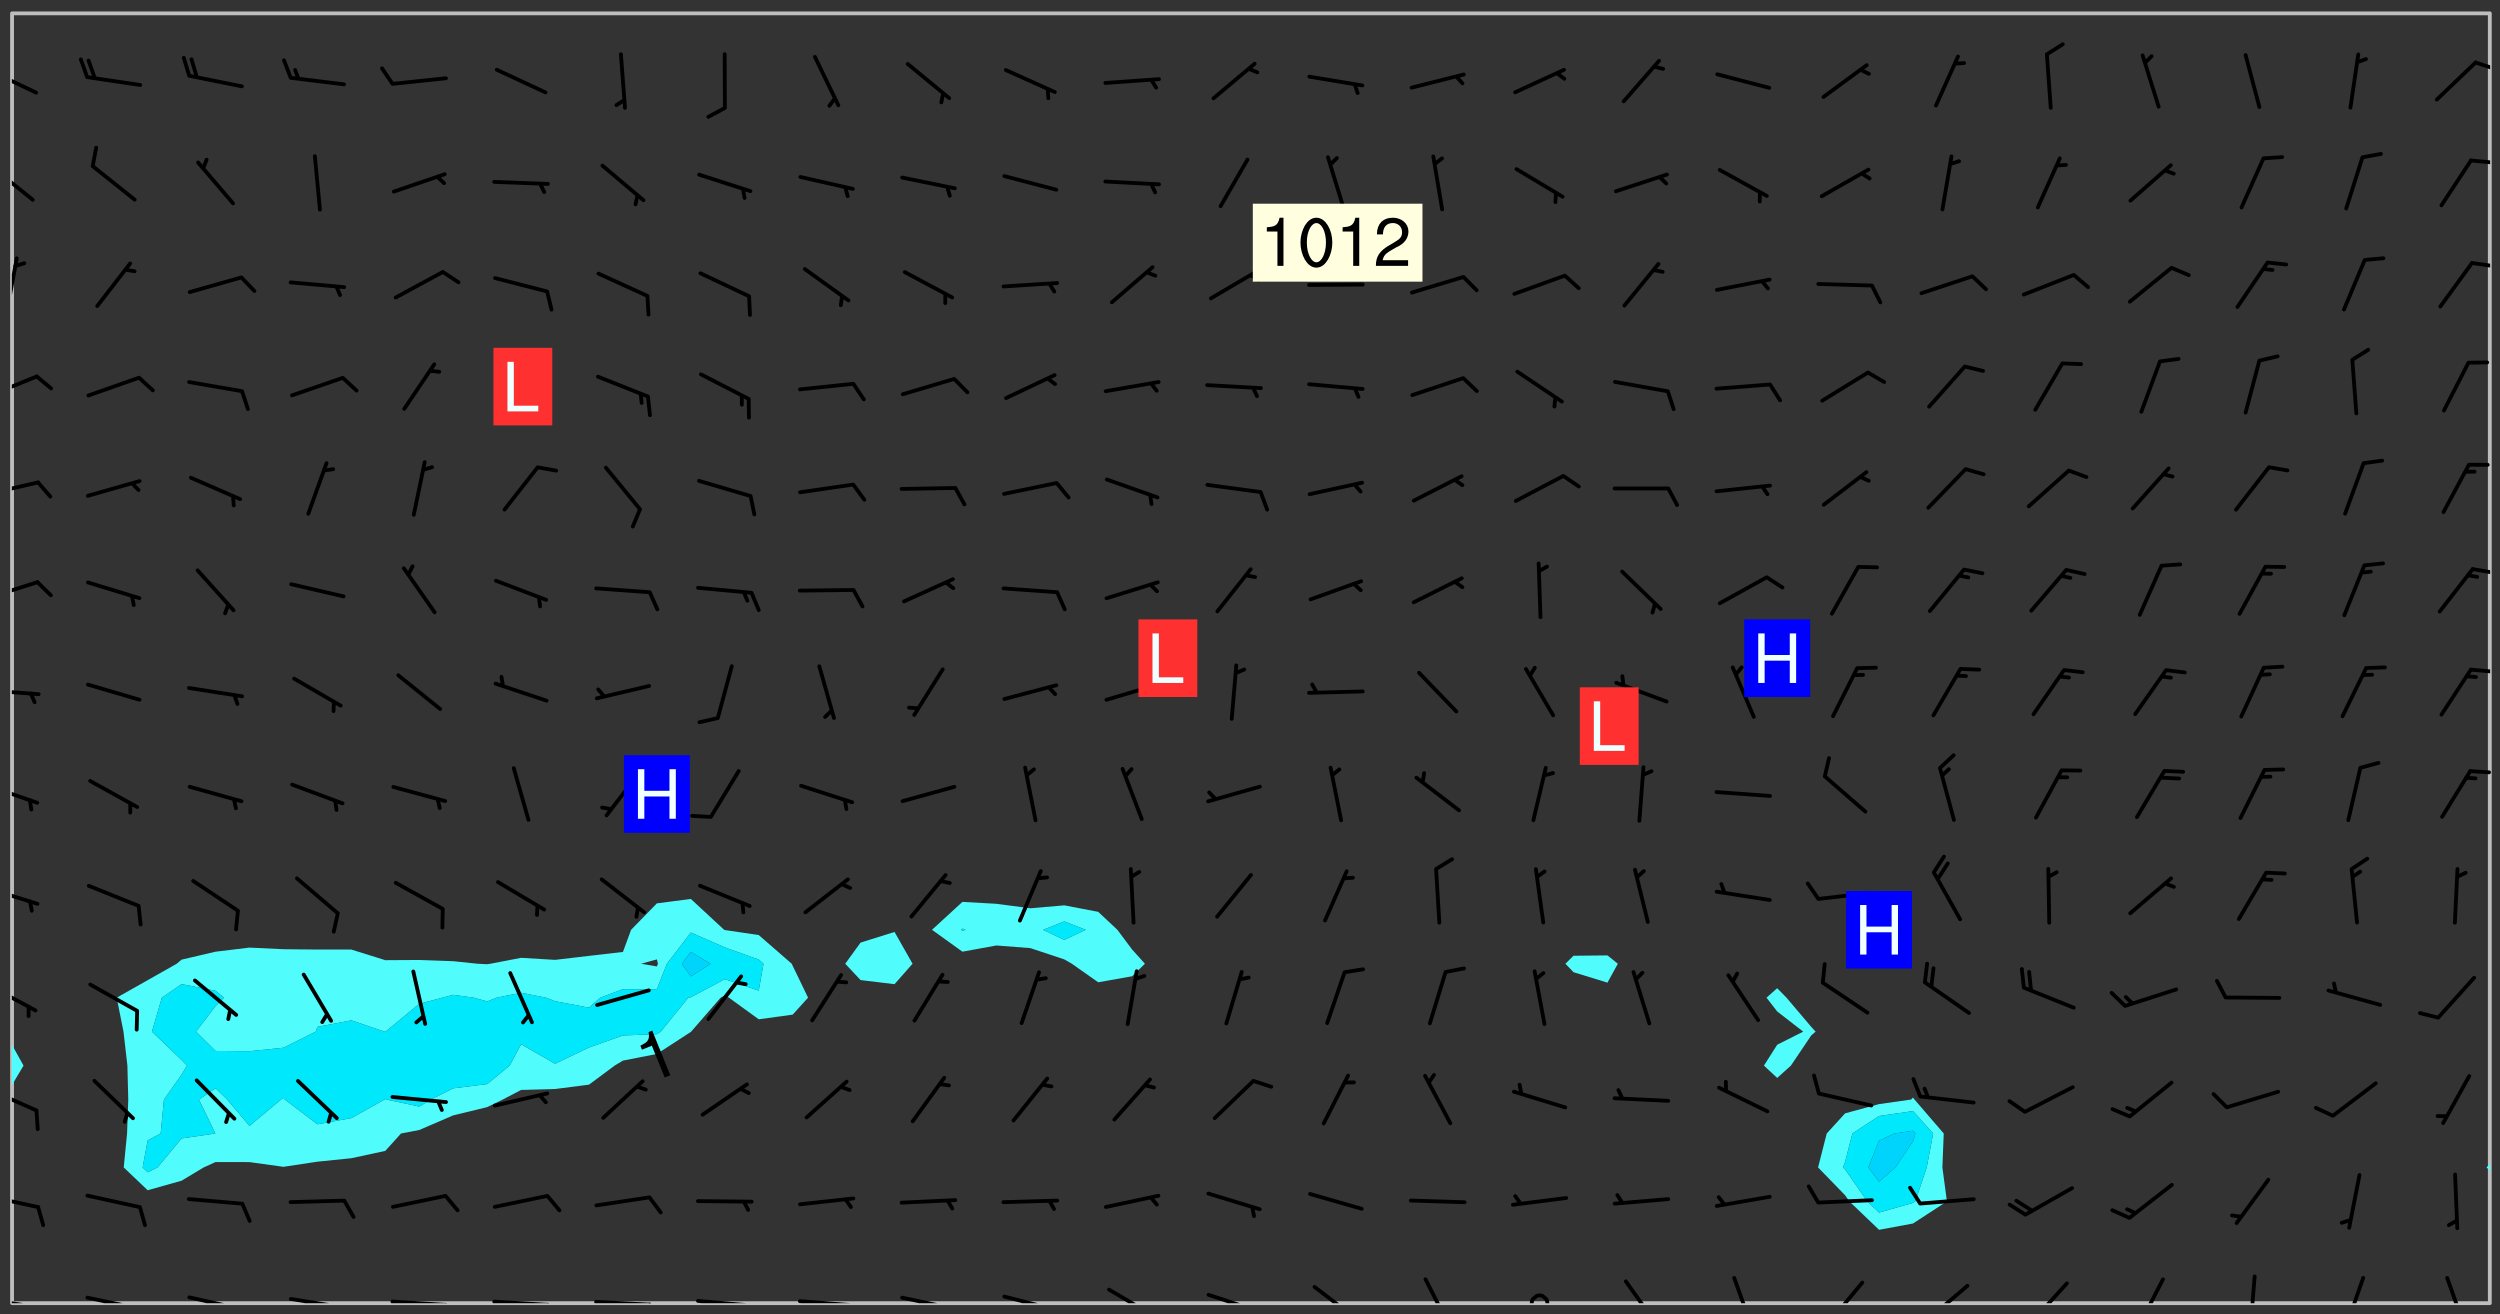 <svg xmlns="http://www.w3.org/2000/svg" role="img" xmlns:xlink="http://www.w3.org/1999/xlink" viewBox="142.45 309.95 326.84 171.84"><rect x="142.45" y="309.95" width="326.84" height="171.84" fill="#333333" stroke="none"/><defs><clipPath id="clip2"><path d="M 144 451 L 145 451 L 145 480.328 L 144 480.328 Z M 144 451"/></clipPath><clipPath id="clip3"><path d="M 144 311.672 L 145 311.672 L 145 447 L 144 447 Z M 144 311.672"/></clipPath><clipPath id="clip4"><path d="M 144 311.672 L 468 311.672 L 468 480.328 L 144 480.328 Z M 144 311.672"/></clipPath><clipPath id="clip5"><path d="M 467 463 L 468 463 L 468 480.328 L 467 480.328 Z M 467 463"/></clipPath><clipPath id="clip6"><path d="M 467 311.672 L 468 311.672 L 468 463 L 467 463 Z M 467 311.672"/></clipPath><clipPath id="clip7"><path d="M 144 479 L 148 479 L 148 480.328 L 144 480.328 Z M 144 479"/></clipPath><clipPath id="clip8"><path d="M 147 480 L 149 480 L 149 480.328 L 147 480.328 Z M 147 480"/></clipPath><clipPath id="clip9"><path d="M 153 479 L 162 479 L 162 480.328 L 153 480.328 Z M 153 479"/></clipPath><clipPath id="clip10"><path d="M 160 480 L 162 480 L 162 480.328 L 160 480.328 Z M 160 480"/></clipPath><clipPath id="clip11"><path d="M 166 479 L 175 479 L 175 480.328 L 166 480.328 Z M 166 479"/></clipPath><clipPath id="clip12"><path d="M 173 480 L 175 480 L 175 480.328 L 173 480.328 Z M 173 480"/></clipPath><clipPath id="clip13"><path d="M 180 479 L 188 479 L 188 480.328 L 180 480.328 Z M 180 479"/></clipPath><clipPath id="clip14"><path d="M 187 480 L 189 480 L 189 480.328 L 187 480.328 Z M 187 480"/></clipPath><clipPath id="clip15"><path d="M 193 479 L 202 479 L 202 480.328 L 193 480.328 Z M 193 479"/></clipPath><clipPath id="clip16"><path d="M 200 480 L 203 480 L 203 480.328 L 200 480.328 Z M 200 480"/></clipPath><clipPath id="clip17"><path d="M 206 479 L 215 479 L 215 480.328 L 206 480.328 Z M 206 479"/></clipPath><clipPath id="clip18"><path d="M 213 480 L 216 480 L 216 480.328 L 213 480.328 Z M 213 480"/></clipPath><clipPath id="clip19"><path d="M 220 479 L 228 479 L 228 480.328 L 220 480.328 Z M 220 479"/></clipPath><clipPath id="clip20"><path d="M 227 480 L 229 480 L 229 480.328 L 227 480.328 Z M 227 480"/></clipPath><clipPath id="clip21"><path d="M 233 479 L 241 479 L 241 480.328 L 233 480.328 Z M 233 479"/></clipPath><clipPath id="clip22"><path d="M 240 480 L 242 480 L 242 480.328 L 240 480.328 Z M 240 480"/></clipPath><clipPath id="clip23"><path d="M 246 479 L 255 479 L 255 480.328 L 246 480.328 Z M 246 479"/></clipPath><clipPath id="clip24"><path d="M 253 480 L 256 480 L 256 480.328 L 253 480.328 Z M 253 480"/></clipPath><clipPath id="clip25"><path d="M 260 479 L 268 479 L 268 480.328 L 260 480.328 Z M 260 479"/></clipPath><clipPath id="clip26"><path d="M 266 480 L 267 480 L 267 480.328 L 266 480.328 Z M 266 480"/></clipPath><clipPath id="clip27"><path d="M 273 479 L 281 479 L 281 480.328 L 273 480.328 Z M 273 479"/></clipPath><clipPath id="clip28"><path d="M 279 480 L 281 480 L 281 480.328 L 279 480.328 Z M 279 480"/></clipPath><clipPath id="clip29"><path d="M 287 478 L 294 478 L 294 480.328 L 287 480.328 Z M 287 478"/></clipPath><clipPath id="clip30"><path d="M 300 478 L 308 478 L 308 480.328 L 300 480.328 Z M 300 478"/></clipPath><clipPath id="clip31"><path d="M 305 480 L 307 480 L 307 480.328 L 305 480.328 Z M 305 480"/></clipPath><clipPath id="clip32"><path d="M 314 477 L 321 477 L 321 480.328 L 314 480.328 Z M 314 477"/></clipPath><clipPath id="clip33"><path d="M 328 476 L 333 476 L 333 480.328 L 328 480.328 Z M 328 476"/></clipPath><clipPath id="clip34"><path d="M 342 479 L 345 479 L 345 480.328 L 342 480.328 Z M 342 479"/></clipPath><clipPath id="clip35"><path d="M 354 477 L 360 477 L 360 480.328 L 354 480.328 Z M 354 477"/></clipPath><clipPath id="clip36"><path d="M 368 476 L 372 476 L 372 480.328 L 368 480.328 Z M 368 476"/></clipPath><clipPath id="clip37"><path d="M 381 477 L 387 477 L 387 480.328 L 381 480.328 Z M 381 477"/></clipPath><clipPath id="clip38"><path d="M 394 477 L 400 477 L 400 480.328 L 394 480.328 Z M 394 477"/></clipPath><clipPath id="clip39"><path d="M 407 477 L 413 477 L 413 480.328 L 407 480.328 Z M 407 477"/></clipPath><clipPath id="clip40"><path d="M 421 476 L 426 476 L 426 480.328 L 421 480.328 Z M 421 476"/></clipPath><clipPath id="clip41"><path d="M 436 476 L 438 476 L 438 480.328 L 436 480.328 Z M 436 476"/></clipPath><clipPath id="clip42"><path d="M 448 476 L 452 476 L 452 480.328 L 448 480.328 Z M 448 476"/></clipPath><clipPath id="clip43"><path d="M 462 476 L 465 476 L 465 480.328 L 462 480.328 Z M 462 476"/></clipPath><clipPath id="clip44"><path d="M 144 466 L 148 466 L 148 469 L 144 469 Z M 144 466"/></clipPath><clipPath id="clip45"><path d="M 144 452 L 148 452 L 148 456 L 144 456 Z M 144 452"/></clipPath><clipPath id="clip46"><path d="M 144 438 L 148 438 L 148 443 L 144 443 Z M 144 438"/></clipPath><clipPath id="clip47"><path d="M 144 425 L 148 425 L 148 429 L 144 429 Z M 144 425"/></clipPath><clipPath id="clip48"><path d="M 144 412 L 148 412 L 148 416 L 144 416 Z M 144 412"/></clipPath><clipPath id="clip49"><path d="M 465 410 L 468 410 L 468 412 L 465 412 Z M 465 410"/></clipPath><clipPath id="clip50"><path d="M 144 399 L 148 399 L 148 401 L 144 401 Z M 144 399"/></clipPath><clipPath id="clip51"><path d="M 465 397 L 468 397 L 468 398 L 465 398 Z M 465 397"/></clipPath><clipPath id="clip52"><path d="M 144 385 L 148 385 L 148 389 L 144 389 Z M 144 385"/></clipPath><clipPath id="clip53"><path d="M 465 384 L 468 384 L 468 386 L 465 386 Z M 465 384"/></clipPath><clipPath id="clip54"><path d="M 144 372 L 148 372 L 148 375 L 144 375 Z M 144 372"/></clipPath><clipPath id="clip55"><path d="M 144 358 L 148 358 L 148 363 L 144 363 Z M 144 358"/></clipPath><clipPath id="clip56"><path d="M 144 343 L 145 343 L 145 351 L 144 351 Z M 144 343"/></clipPath><clipPath id="clip57"><path d="M 465 344 L 468 344 L 468 345 L 465 345 Z M 465 344"/></clipPath><clipPath id="clip58"><path d="M 144 331 L 147 331 L 147 337 L 144 337 Z M 144 331"/></clipPath><clipPath id="clip59"><path d="M 465 330 L 468 330 L 468 332 L 465 332 Z M 465 330"/></clipPath><clipPath id="clip60"><path d="M 144 318 L 148 318 L 148 323 L 144 323 Z M 144 318"/></clipPath><clipPath id="clip61"><path d="M 465 317 L 468 317 L 468 320 L 465 320 Z M 465 317"/></clipPath><g id="surface1397" clip-path="url(#clip1)"><path fill="#fff" fill-opacity="0" fill-rule="evenodd" d="M 0 0 L 1000 0 L 1000 1000 L 0 1000 Z M 0 0"/><path fill="#d3d3d3" fill-opacity="0" fill-rule="evenodd" d="M162.152 355.867L161.918 356.16 161.977 356.395 162.094 356.566 162.27 356.801 162.562 357.148 162.676 357.207 162.793 357.035 162.852 356.801 163.027 356.625 163.492 356.449 164.191 356.449 164.426 356.742 164.715 357.559 164.773 357.734 164.949 357.965 165.301 358.199 166 358.898 166.172 359.074 166.406 359.422 166.641 359.832 166.93 360.414 167.34 360.879 167.57 361.113 167.805 361.289 167.922 361.52 168.098 361.812 168.27 362.977 168.27 363.211 168.328 363.5 168.387 363.617 168.504 363.734 168.852 364.145 168.969 364.316 169.145 364.492 169.32 364.727 169.438 364.898 169.609 365.25 169.668 365.484 169.902 365.891 170.137 365.832 169.961 366.008 169.902 366.938 169.32 366.938 169.086 366.824 168.738 366.938 168.621 367.055 168.562 367.348 168.504 367.523 168.387 367.695 167.922 367.988 167.863 368.223 167.805 368.336 167.805 368.98 167.863 369.152 167.863 369.562 167.922 369.621 167.922 370.027 167.98 370.434 168.098 370.609 168.156 370.668 168.387 371.309 168.328 371.602 168.328 372.301 168.27 372.883 168.27 373.117 168.211 373.348 168.156 373.699 168.156 375.621 168.211 375.738 168.637 375.738 168.27 375.855 168.246 376.207 169.137 377.375 170.879 377.914 172.219 378.273 172.219 378.812 172.309 379.621 172.844 380.336 174.363 380.605 175.254 380.52 175.344 381.684 175.879 381.863 177.039 381.684 179.094 380.699 180.254 380.336 182.133 380.16 183.828 379.98 183.648 380.699 182.133 380.785 180.883 380.875 180.078 381.145 179.004 381.953 179.273 382.672 179.809 383.57 179.629 384.195 179.363 385.004 179.629 386.082 180.254 386.98 181.059 387.16 182.309 386.98 182.043 387.703 182.141 388.207 182.195 388.5 182.195 388.672 182.254 388.965 182.254 389.371 182.43 389.488 182.781 389.605 183.188 389.605 183.48 389.43 183.594 389.312 183.652 389.195 183.77 388.965 183.828 388.789 184.18 388.324 184.41 388.148 184.586 388.09 184.762 388.148 184.82 388.324 184.938 389.312 184.992 389.781 185.051 389.953 185.168 390.188 185.344 390.246 186.16 390.305 186.449 390.305 186.566 390.539 186.625 390.945 186.684 391.297 186.684 392.402 186.801 392.695 186.918 393.043 187.207 393.742 187.383 394.094 187.965 394.848 188.316 395.023 188.488 395.082 188.957 395.316 189.598 395.781 189.945 396.016 190.238 396.191 190.531 396.246 190.762 396.309 191.578 396.656 191.871 396.832 191.984 397.004 192.336 397.355 192.453 397.531 192.977 398.172 192.977 398.461 193.035 398.812 193.035 399.16 193.094 399.512 193.152 399.801 193.27 399.859 193.441 399.918 193.617 399.918 194.199 400.152 194.375 400.27 194.551 400.559 194.727 400.793 194.84 401.027 195.133 401.258 195.25 401.375 195.25 401.785 195.309 401.84 195.598 402.074 195.832 402.191 195.891 402.309 196.008 402.48 196.066 402.598 196.297 402.832 196.355 403.008 196.59 403.066 196.707 403.125 196.59 403.238 196.531 403.355 196.531 403.473 196.414 403.766 196.297 404.055 196.297 404.637 196.473 404.754 196.59 404.812 196.648 404.93 196.766 405.047 196.879 405.105 197.055 405.453 197.113 405.805 197.172 406.211 197.172 406.387 197.113 406.562 196.996 407.262 196.996 407.434 197.113 407.609 197.406 407.902 197.812 407.902 197.988 408.02 198.105 408.191 198.223 408.484 198.223 408.719 197.695 408.719 197.465 408.484 197.23 408.484 197.055 408.543 196.996 409.242 197.055 409.59 197.172 409.766 197.348 410.176 197.465 410.406 197.754 410.875 197.93 410.93 198.453 410.93 198.688 410.988 199.445 411.629 199.504 411.922 199.504 412.156 199.562 412.215 199.793 412.562 199.793 412.914 199.676 413.086 199.676 413.379 199.969 413.668 200.262 413.844 200.434 413.902 200.727 414.078 201.02 414.195 201.602 414.602 201.891 414.836 202.184 415.012 202.402 415.172 202.418 415.184 202.648 415.359 203.289 415.883 203.465 416.117 203.582 416.293 203.758 416.469 203.871 416.641 203.871 417.281 203.988 417.457 204.457 417.574 205.039 417.691 205.273 417.75 205.504 417.863 205.797 417.98 205.91 418.039 206.496 418.391 206.785 418.562 206.961 418.625 207.137 418.68 207.312 418.738 208.012 419.09 208.301 419.266 208.535 419.32 208.824 419.496 209.059 419.613 209.699 420.02 209.992 420.137 210.164 420.195 210.398 420.254 210.809 420.312 211.039 420.371 211.273 420.488 211.332 420.66 210.922 420.836 211.391 420.895 211.449 421.188 211.562 421.422 211.738 421.477 211.973 421.535 212.148 421.594 212.555 421.711 213.195 421.945 213.312 422.117 213.371 422.352 213.371 422.527 213.312 422.645 213.254 423.051 213.488 423.285 213.605 423.344 213.953 423.461 214.594 423.691 214.77 423.809 215.059 423.926 215.234 424.102 215.469 424.566 216.051 425.672 216.227 425.848 216.574 426.023 216.75 426.141 217.102 426.258 218.148 426.781 218.383 426.84 218.848 426.953 219.141 427.012 219.605 427.188 220.363 427.77 220.598 428.004 220.945 428.469 221.121 428.645 221.41 428.879 222.227 429.578 222.52 429.754 222.809 430.043 223.102 430.219 223.395 430.508 224.09 431.148 224.266 431.324 224.559 431.559 224.848 431.793 225.316 432.082 225.957 432.664 226.305 432.898 226.539 433.191 226.887 433.539 227.238 434.004 228.172 434.996 228.52 435.402 228.637 435.578 228.871 435.637 228.984 435.754 229.629 435.93 229.859 436.043 230.094 436.102 230.387 436.277 230.617 436.395 231.551 437.094 231.957 437.5 232.191 437.676 232.598 437.852 232.832 437.969 233.648 438.316 233.996 438.551 234.23 438.668 234.523 438.957 234.754 439.074 235.512 439.426 235.863 439.598 236.094 439.656 236.387 439.773 236.621 439.832 237.492 440.008 238.309 440.008 238.777 440.238 238.949 440.297 239.824 440.996 240.289 441.113 240.582 441.172 240.758 441.23 240.988 441.289 241.457 441.348 241.805 441.406 242.156 441.465 242.562 441.523 242.855 441.523 243.027 441.582 243.027 441.812 243.203 441.988 243.496 441.988 243.844 442.047 244.195 442.105 244.895 442.223 245.535 442.223 246 441.988 246.293 441.812 246.465 441.695 246.875 441.523 247.164 441.348 248.098 440.883 248.566 440.59 249.09 440.297 249.555 440.125 250.02 439.949 251.07 439.484 251.359 439.367 251.77 439.25 252.059 439.133 252.586 438.957 254.102 438.258 254.684 437.91 254.973 437.852 255.266 437.793 255.613 437.676 256.488 437.445 256.84 437.328 256.953 437.328 257.188 437.27 258.062 437.035 258.297 436.977 259.109 436.977 259.461 436.918 260.277 436.801 260.449 436.742 260.801 436.688 261.094 436.629 261.324 436.57 262.141 436.395 262.316 436.336 262.664 436.336 262.898 436.277 263.363 436.16 264.121 435.988 264.355 435.93 264.703 435.93 265.113 435.812 265.402 435.754 266.688 435.695 266.977 435.695 267.387 435.637 267.617 435.578 267.793 435.578 268.668 435.461 269.074 435.461 269.484 435.344 269.832 435.344 270.184 435.23 271.055 435.172 272.805 435.172 273.852 435.461 274.262 435.578 274.551 435.695 274.902 435.812 275.191 435.93 276.242 436.102 276.531 436.16 276.824 436.16 277.117 436.219 277.289 436.277 277.699 436.336 277.871 436.395 277.988 436.453 278.105 436.453 278.223 436.512 278.574 436.57 278.688 436.57 279.098 436.637 281.02 437.031 282.945 437.426 284.465 437.875 286.16 438.594 288.305 439.398 289.91 438.68 291.34 437.875 292.5 436.797 293.75 436.348 296.785 435.629 298.66 435.27 300.805 433.922 303.039 432.668 305.539 431.41 307.234 430.961 309.02 430.781 310.18 430.512 310.805 431.051 312.145 430.781 312.859 429.793 313.844 428.449 314.289 428.27 315.094 427.91 316.969 427.371 318.754 426.922 320.004 426.652 321.164 426.562 322.863 426.473 324.824 426.203 326.074 426.113 326.613 426.113 327.238 426.023 328.129 426.023 330.273 425.844 332.684 425.664 335.273 425.574 336.969 425.754 338.578 425.844 340.008 426.203 341.168 426.922 343.043 427.91 344.203 429.438 344.469 430.152 345.098 430.242 345.453 431.141 345.988 431.68 346.523 433.207 347.598 433.566 348.133 433.566 347.328 434.102 347.418 435.809 348.133 438.504 349.023 439.309 349.918 440.297 350.633 441.555 352.418 442.094 353.938 441.914 354.293 443.258 355.902 442.453 356.883 441.914 357.152 442.184 357.469 441.969 357.688 441.824 358.488 442.273 358.938 441.914 359.293 441.914 359.828 441.645 360.367 440.926 360.902 440.656 361.527 439.668 362.688 440.117 363.527 440.488 364.922 441.105 366.617 440.926 368.223 440.926 370.008 441.016 370.188 439.309 370.723 437.965 371.527 438.234 372.02 439.082 372.422 439.488 372.332 440.027 372.332 440.387 373.047 440.836 373.758 440.566 375.188 440.566 375.547 441.555 375.992 442.812 376.707 444.156 377.957 444.785 379.652 445.414 380.367 445.234 380.547 444.695 381.527 444.605 381.977 444.965 382.062 446.223 381.797 446.852 381.262 447.031 381.262 447.57 381.977 448.555 382.242 449.094 383.227 450.082 384.027 451.16 383.762 451.52 383.672 452.418 383.047 454.75 382.691 456.816 382.602 458.609 382.422 459.328 382.332 459.867 382.332 461.305 381.352 463.188 380.992 464.895 380.457 465.793 379.652 466.961 379.387 467.5 381.441 468.754 381.527 469.113 381.172 469.652 381.082 469.473 381.082 470.281 381.172 471.719 380.727 472.434 379.652 472.527 379.387 473.242 379.922 474.141 380.727 474.859 381.887 475.668 383.227 475.938 383.672 476.297 383.316 476.746 381.527 476.656 380.277 476.207 379.562 475.488 378.938 475.398 378.762 478.988 378.574 480.297 467.934 480.297 467.934 311.703 412.664 311.703 412.664 360.785 413.426 360.91 416.715 361.453 418.738 364.289 418.738 367.043 421.09 367.375 423.438 367.707 427.488 367.707 426.109 371.867 424.086 372.574 422.062 373.277 421.52 373.621 418.926 375.238 418.738 375.355 416.715 373.277 415.984 370.535 413.312 368.457 411.938 364.957 411.871 364.875 409.914 362.203 412.664 360.785 412.664 311.703 294.422 311.703 294.422 403.117 294.539 403.148 294.672 403.16 294.746 403.234 294.852 403.281 294.941 403.34 295.027 403.398 295.117 403.457 295.414 403.754 295.473 403.844 295.504 403.961 295.531 404.078 295.547 404.215 295.516 404.332 295.457 404.422 295.398 404.508 295.355 404.613 295.309 404.715 295.281 404.836 295.281 404.98 295.457 405.25 295.605 405.398 295.68 405.484 295.754 405.559 295.797 405.664 295.859 405.754 295.918 405.84 295.961 405.945 296.02 406.035 296.066 406.137 296.109 406.242 296.168 406.328 296.285 406.508 296.359 406.582 296.422 406.668 296.48 406.758 296.523 406.863 296.582 406.953 296.641 407.039 296.703 407.129 296.762 407.219 296.805 407.32 296.922 407.5 296.996 407.574 297.055 407.66 297.129 407.734 297.219 407.793 297.324 407.84 297.473 407.84 297.605 407.824 297.738 407.84 297.84 407.793 297.914 407.719 297.961 407.617 297.945 407.484 297.945 407.336 297.898 407.23 297.871 407.113 297.824 407.012 297.797 406.891 297.754 406.789 297.691 406.699 297.648 406.598 297.605 406.492 297.574 406.375 297.559 406.242 297.547 406.105 297.633 406.047 297.691 405.961 297.812 405.93 297.855 406.035 297.871 406.168 297.871 406.285 297.93 406.387 297.988 406.477 298.078 406.535 298.227 406.684 298.285 406.773 298.328 406.879 298.316 406.98 298.402 407.039 298.508 407.086 298.594 407.145 298.684 407.203 298.758 407.277 298.641 407.305 298.535 407.352 298.449 407.41 298.375 407.484 298.316 407.574 298.254 407.66 298.227 407.781 298.18 407.883 298.137 407.988 298.105 408.105 298.094 408.238 298.078 408.371 298.078 408.52 298.105 408.637 298.152 408.742 298.195 408.844 298.254 408.934 298.328 409.008 298.418 409.066 298.492 409.141 298.582 409.199 298.641 409.289 298.684 409.395 298.73 409.496 298.848 409.527 298.98 409.543 299.129 409.543 299.246 409.512 299.352 409.555 299.395 409.66 299.441 409.762 299.469 409.883 299.5 410 299.527 410.117 299.559 410.238 299.586 410.355 299.691 410.398 299.793 410.445 299.926 410.43 300.074 410.578 300.137 410.664 300.211 410.738 300.281 410.812 300.371 410.875 300.477 410.918 300.578 410.961 300.695 410.992 300.832 411.008 300.949 410.977 301.023 410.902 301.051 410.785 301.039 410.652 301.008 410.531 300.98 410.414 301.023 410.309 301.141 410.309 301.23 410.371 301.348 410.398 301.496 410.398 301.629 410.414 301.777 410.414 301.91 410.43 302.043 410.414 302.191 410.414 302.324 410.398 302.457 410.387 302.594 410.398 302.711 410.371 302.844 410.355 303.035 410.297 302.977 410.473 302.961 410.605 302.934 410.727 302.918 410.859 302.859 410.945 302.727 410.961 302.621 411.008 302.516 411.051 302.398 411.082 302.281 411.109 302.016 411.141 301.867 411.141 301.734 411.156 301.66 411.23 301.719 411.316 301.867 411.465 301.984 411.645 302.059 411.715 302.148 411.777 302.238 411.836 302.324 411.895 302.414 411.953 302.516 411.996 302.621 412.059 302.727 412.102 302.812 412.16 302.918 412.207 303.02 412.25 303.199 412.367 303.258 412.457 303.215 412.559 303.168 412.664 303.184 412.797 303.406 413.02 303.465 413.109 303.508 413.211 303.539 413.332 303.582 413.434 303.598 413.566 303.629 413.684 303.641 413.82 303.672 413.938 303.82 414.086 303.922 414.129 304.027 414.172 304.145 414.203 304.277 414.219 304.414 414.234 304.531 414.234 304.648 414.203 304.738 414.145 304.781 414.039 304.828 413.938 304.871 413.832 304.902 413.715 304.914 413.582 304.914 413.434 304.902 413.301 304.887 413.168 304.855 413.051 304.812 412.945 304.766 412.84 304.723 412.738 304.68 412.633 304.664 412.5 304.68 412.367 304.707 412.25 304.738 412.133 304.766 412.012 304.812 411.91 304.902 411.852 304.988 411.789 305.062 411.715 305.152 411.656 305.375 411.434 305.434 411.348 305.508 411.273 305.625 411.094 305.684 411.008 305.684 410.859 305.609 410.785 305.508 410.738 305.402 410.695 305.301 410.652 305.242 410.562 305.195 410.457 305.168 410.34 305.258 410.281 305.375 410.25 305.477 410.207 305.656 410.09 305.805 409.941 305.816 409.809 305.805 409.703 305.715 409.645 305.582 409.66 305.434 409.66 305.301 409.676 305.168 409.66 305.047 409.629 304.961 409.57 304.887 409.496 304.828 409.406 304.766 409.32 304.648 409.141 304.59 409.055 304.621 408.934 304.707 408.875 304.828 408.844 304.887 408.758 304.887 408.637 304.855 408.52 304.797 408.43 304.738 408.344 304.691 408.238 304.664 408.121 304.648 407.988 304.707 407.898 304.781 407.824 304.871 407.766 304.988 407.586 305.062 407.512 305.121 407.426 305.27 407.277 305.391 407.246 305.523 407.23 305.656 407.246 305.73 407.32 305.773 407.426 305.789 407.559 305.758 407.676 305.641 407.707 305.508 407.719 305.359 407.867 305.316 407.973 305.27 408.074 305.242 408.195 305.211 408.312 305.211 408.461 305.242 408.578 305.285 408.684 305.344 408.773 305.418 408.844 305.492 408.918 305.609 408.949 305.73 408.977 305.848 408.949 305.98 408.934 306.098 408.934 306.188 408.992 306.262 409.066 306.309 409.172 306.367 409.258 306.469 409.305 306.602 409.32 306.707 409.363 306.793 409.422 306.781 409.527 306.707 409.602 306.527 409.719 306.469 409.809 306.379 409.867 306.309 409.941 306.234 410.016 306.172 410.105 306.145 410.223 306.129 410.355 306.145 410.488 306.129 410.621 306.129 410.77 306.145 410.902 306.172 411.02 306.203 411.141 306.277 411.215 306.367 411.273 306.453 411.332 306.543 411.391 306.66 411.422 306.66 411.508 306.559 411.555 306.469 411.613 306.203 411.645 306.086 411.672 305.938 411.672 305.832 411.715 305.73 411.762 305.672 411.852 305.609 412.086 305.598 412.219 305.566 412.34 305.551 412.473 305.551 412.766 305.539 412.898 305.551 413.035 305.566 413.168 305.699 413.184 305.832 413.195 305.953 413.227 306.039 413.285 306.113 413.359 306.16 413.465 306.203 413.566 306.219 413.699 306.219 414.145 306.203 414.277 306.203 414.723 306.234 414.988 306.262 415.105 306.277 415.238 306.309 415.355 306.395 415.566 306.426 415.832 306.426 415.98 306.395 416.098 306.367 416.215 306.336 416.336 306.309 416.453 306.277 416.57 306.246 416.691 306.234 416.824 306.219 416.957 306.309 417.016 306.426 416.984 306.527 417 306.574 417.105 306.543 417.371 306.543 417.812 306.5 417.918 306.453 418.023 306.41 418.125 306.367 418.23 306.309 418.316 306.277 418.438 306.234 418.555 306.203 418.672 306.188 418.805 306.203 418.938 306.262 419.027 306.367 419.074 306.453 419.133 306.512 419.219 306.5 419.355 306.469 419.473 306.426 419.574 306.426 420.02 306.41 420.152 306.41 420.301 306.379 420.418 306.336 420.523 306.309 420.641 306.262 420.746 306.219 420.848 306.188 420.969 306.16 421.086 306.129 421.219 306.098 421.336 306.07 421.453 306.027 421.559 305.996 421.676 305.965 421.797 305.953 421.93 305.938 422.062 305.938 422.359 305.965 422.477 305.965 422.625 306.012 423.023 306.039 423.141 306.098 423.23 306.219 423.262 306.367 423.262 306.5 423.246 306.559 423.336 306.559 423.453 306.5 423.543 306.41 423.602 306.309 423.645 306.203 423.691 306.113 423.75 306.027 423.809 305.891 423.824 305.773 423.793 305.641 423.777 305.539 423.824 305.477 423.91 305.465 424.047 305.449 424.18 305.418 424.297 305.391 424.414 305.375 424.547 305.344 424.668 305.344 424.965 305.359 425.098 305.391 425.215 305.391 425.363 305.402 425.496 305.402 425.645 305.375 425.762 305.328 425.863 305.301 425.984 305.27 426.102 305.211 426.191 305.137 426.266 305.035 426.309 304.93 426.355 304.812 426.383 304.691 426.414 304.59 426.367 304.648 426.281 304.754 426.234 304.781 426.117 304.812 426 304.84 425.879 304.871 425.762 304.871 425.613 304.887 425.48 304.855 425.363 304.812 425.258 304.707 425.273 304.633 425.348 304.531 425.391 304.441 425.453 304.367 425.527 304.324 425.629 304.309 425.762 304.277 425.879 304.25 426 304.219 426.117 304.191 426.234 304.16 426.355 304.133 426.473 304.102 426.59 304.059 426.695 303.969 426.754 303.879 426.754 303.762 426.723 303.73 426.637 303.746 426.5 303.715 426.383 303.715 426.234 303.703 426.102 303.703 425.953 303.641 425.719 303.613 425.598 303.57 425.496 303.523 425.391 303.465 425.305 303.406 425.215 303.363 425.109 303.301 425.023 303.152 424.875 303.082 424.801 302.977 424.754 302.871 424.711 302.77 424.668 302.473 424.371 302.383 424.297 302.297 424.238 302.191 424.195 302.102 424.133 302.016 424.074 301.91 424.031 301.82 423.973 301.734 423.91 301.66 423.84 301.555 423.793 301.469 423.734 301.363 423.691 301.273 423.629 301.172 423.586 301.066 423.543 300.98 423.484 300.875 423.438 300.77 423.395 300.668 423.348 300.578 423.289 300.477 423.246 300.371 423.203 300.281 423.141 300.164 423.113 300.031 423.098 299.898 423.113 299.75 423.113 299.617 423.129 299.5 423.098 299.41 423.039 299.336 422.965 299.246 422.906 299.145 422.859 298.996 422.859 298.875 422.832 298.773 422.789 298.699 422.715 298.582 422.535 298.492 422.477 298.391 422.434 298.301 422.371 298.195 422.328 298.105 422.27 298.02 422.211 297.914 422.164 297.855 422.078 297.797 421.988 297.754 421.883 297.707 421.781 297.633 421.707 297.547 421.648 297.473 421.574 297.383 421.516 297.16 421.293 297.117 421.188 297.086 420.922 297.191 420.879 297.336 420.879 297.441 420.922 297.516 420.996 297.605 421.055 297.691 421.113 297.797 421.16 297.887 421.219 298.035 421.367 298.105 421.441 298.254 421.59 298.316 421.676 298.391 421.75 298.477 421.809 298.551 421.883 298.641 421.945 298.73 422.004 298.816 422.062 299.086 422.238 299.188 422.285 299.293 422.328 299.395 422.371 299.441 422.297 299.5 422.211 299.574 422.137 299.645 422.062 299.75 422.105 299.824 422.18 299.883 422.27 299.926 422.371 299.973 422.477 300.016 422.582 300.137 422.609 300.254 422.582 300.328 422.492 300.371 422.387 300.43 422.297 300.504 422.223 300.609 422.18 300.727 422.152 300.859 422.164 300.949 422.223 301.098 422.371 301.156 422.461 301.199 422.566 301.246 422.668 301.289 422.773 301.332 422.875 301.438 422.922 301.543 422.965 301.676 422.98 301.762 422.922 301.82 422.832 301.895 422.758 302 422.715 302.117 422.742 302.223 422.789 302.324 422.832 302.43 422.875 302.531 422.922 302.711 423.039 302.711 423.156 302.695 423.289 302.711 423.422 302.727 423.559 302.785 423.645 302.887 423.691 303.008 423.719 303.125 423.75 303.273 423.75 303.391 423.719 303.449 423.629 303.629 423.512 303.688 423.422 303.762 423.348 303.82 423.262 303.938 423.082 304.117 422.965 304.234 422.996 304.324 423.055 304.367 423.129 304.352 423.262 304.352 423.379 304.441 423.438 304.59 423.438 304.723 423.422 304.855 423.41 305.121 423.379 305.227 423.336 305.344 423.305 305.465 423.277 305.539 423.203 305.609 423.129 305.672 423.039 305.656 422.934 305.609 422.832 305.508 422.789 305.402 422.773 305.285 422.801 305.02 422.832 304.871 422.832 304.797 422.758 304.707 422.699 304.59 422.668 304.473 422.641 304.34 422.625 304.191 422.625 304.059 422.641 303.762 422.641 303.656 422.594 303.508 422.445 303.465 422.344 303.406 422.254 303.629 422.031 303.715 421.973 303.82 421.93 303.938 421.898 304.07 421.883 304.203 421.898 304.34 421.914 304.441 421.957 304.574 421.945 304.664 421.883 304.766 421.84 304.828 421.75 304.781 421.648 304.691 421.59 304.574 421.559 304.473 421.516 304.414 421.426 304.352 421.336 304.352 421.219 304.367 421.086 304.473 421.039 304.547 420.969 304.547 420.848 304.457 420.789 304.426 420.672 304.516 420.613 304.59 420.539 304.633 420.434 304.691 420.344 304.738 420.242 304.754 420.109 304.754 419.961 304.707 419.855 304.664 419.754 304.574 419.695 304.441 419.68 304.34 419.637 304.203 419.621 304.086 419.59 303.641 419.59 303.508 419.574 303.375 419.562 303.242 419.547 303.125 419.516 302.977 419.516 302.844 419.5 302.711 419.488 302.445 419.457 302.324 419.414 302.238 419.355 302.164 419.281 302.164 419.133 302.176 419 302.281 418.953 302.383 418.91 302.516 418.895 302.668 418.895 302.801 418.879 303.094 418.879 303.215 418.91 303.316 418.953 303.406 419.012 303.641 419.074 303.762 419.027 303.852 418.969 303.953 418.926 304.086 418.91 304.191 418.953 304.293 419 304.426 419.012 304.547 418.984 304.691 418.984 304.812 418.953 304.93 418.926 305.035 418.879 305.109 418.805 305.195 418.746 305.344 418.598 305.402 418.512 305.449 418.406 305.477 418.289 305.492 418.184 305.391 418.141 305.301 418.082 305.184 418.051 305.078 418.008 304.988 417.945 304.914 417.859 304.84 417.785 304.738 417.742 304.633 417.695 304.531 417.652 304.473 417.562 304.426 417.461 304.34 417.25 304.277 417.164 304.219 417.074 304.145 417 304.059 416.941 303.789 416.941 303.672 416.973 303.582 417.031 303.48 417.074 303.348 417.09 303.242 417.074 303.215 416.957 303.152 416.867 303.035 416.836 302.934 416.793 302.785 416.645 302.754 416.527 302.738 416.422 302.812 416.348 302.992 416.23 303.109 416.203 303.227 416.172 303.363 416.188 303.465 416.23 303.57 416.273 303.672 416.32 303.777 416.363 303.895 416.395 304.027 416.41 304.145 416.438 304.277 416.453 304.383 416.438 304.473 416.379 304.398 416.305 304.293 416.262 304.219 416.188 304.145 416.098 303.996 415.949 303.91 415.891 303.82 415.832 303.746 415.758 303.656 415.699 303.555 415.652 303.434 415.625 303.332 415.578 303.227 415.535 303.109 415.504 303.008 415.461 302.887 415.43 302.738 415.43 302.621 415.461 302.516 415.504 302.43 415.566 302.25 415.684 302.164 415.742 302.074 415.801 301.969 415.848 301.883 415.906 301.777 415.949 301.676 415.992 301.57 416.039 301.496 416.113 301.438 416.203 301.379 416.289 301.332 416.395 301.273 416.48 301.199 416.555 301.066 416.543 300.949 416.512 300.832 416.512 300.758 416.586 300.668 416.645 300.594 416.719 300.504 416.777 300.418 416.836 300.312 416.883 300.211 416.926 300.074 416.941 299.973 416.898 299.824 416.75 299.719 416.703 299.633 416.703 299.527 416.75 299.426 416.793 299.305 416.824 299.188 416.793 299.113 416.719 299.113 416.602 299.145 416.48 299.219 416.41 299.277 416.32 299.352 416.246 299.469 416.215 299.574 416.172 299.867 416.172 300 416.156 300.137 416.141 300.238 416.098 300.328 416.039 300.43 415.992 300.52 415.934 300.652 415.922 300.742 415.98 300.875 415.992 300.965 415.934 301.051 415.875 301.156 415.832 301.246 415.773 301.332 415.711 301.422 415.652 301.57 415.504 301.629 415.418 301.688 415.328 301.793 415.285 301.926 415.27 302.043 415.297 302.164 415.328 302.223 415.27 302.281 415.18 302.312 414.914 302.34 414.797 302.445 414.809 302.578 414.824 302.68 414.781 302.77 414.723 302.828 414.633 302.902 414.559 302.961 414.469 303.008 414.367 303.02 414.234 303.008 414.102 302.961 413.996 302.812 413.848 302.754 413.758 302.695 413.672 302.652 413.566 302.652 413.121 302.668 412.988 302.668 412.84 302.68 412.707 302.621 412.648 302.531 412.707 302.43 412.664 302.25 412.547 302.164 412.488 302.102 412.398 302.043 412.309 301.969 412.234 301.883 412.176 301.762 412.207 301.66 412.219 301.555 412.266 301.469 412.324 301.363 412.367 301.215 412.516 301.125 412.574 301.039 412.633 300.949 412.695 300.844 412.738 300.711 412.754 300.711 412.633 300.816 412.59 300.934 412.559 301.008 412.488 301.051 412.383 301.051 412.234 301.023 412.117 300.875 411.969 300.742 411.953 300.594 411.953 300.477 411.984 300.371 412.027 300.27 412.07 300.18 412.133 300.062 412.16 299.988 412.086 300 411.953 299.957 411.852 299.914 411.746 299.824 411.688 299.707 411.715 299.586 411.746 299.469 411.777 299.367 411.82 299.246 411.852 299.145 411.895 299.039 411.938 298.949 411.996 298.848 412.012 298.848 411.895 298.863 411.762 298.805 411.672 298.73 411.715 298.582 411.863 298.523 411.953 298.449 412.027 298.402 412.133 298.359 412.234 298.285 412.309 298.227 412.398 298.152 412.473 298.094 412.559 298.02 412.633 297.93 412.695 297.855 412.766 297.781 412.84 297.68 412.855 297.547 412.871 297.441 412.828 297.441 412.707 297.59 412.559 297.633 412.457 297.691 412.367 297.738 412.266 297.781 412.16 297.84 412.07 297.871 411.953 297.914 411.852 297.945 411.73 297.973 411.613 298.02 411.508 298.062 411.406 298.105 411.301 298.18 411.23 298.27 411.168 298.359 411.109 298.461 411.066 298.758 411.066 299.023 411.035 299.129 410.992 299.055 410.918 298.938 410.887 298.832 410.844 298.742 410.785 298.641 410.738 298.551 410.68 298.449 410.637 298.344 410.594 298.254 410.531 298.168 410.473 298.062 410.43 297.961 410.387 297.84 410.355 297.723 410.324 297.621 410.281 297.5 410.25 297.398 410.207 297.309 410.148 297.266 410.043 297.25 409.91 297.352 409.867 297.484 409.852 297.621 409.867 297.754 409.852 297.855 409.809 297.914 409.719 297.93 409.613 297.84 409.555 297.766 409.48 297.664 409.438 297.574 409.379 297.426 409.23 297.383 409.125 297.367 408.992 297.367 408.699 297.309 408.609 297.219 408.551 297.145 408.477 297.102 408.371 297.07 408.254 297.012 408.164 296.938 408.09 296.82 408.062 296.746 407.988 296.656 407.93 296.566 407.867 296.48 407.809 296.406 407.734 296.348 407.648 296.301 407.543 296.215 407.484 296.066 407.336 295.871 407.277 295.738 407.293 295.637 407.336 295.562 407.41 295.516 407.512 295.473 407.617 295.414 407.707 295.355 407.793 295.059 408.09 294.969 408.148 294.883 408.148 294.82 408.062 294.777 407.957 294.809 407.84 294.867 407.75 294.895 407.633 294.883 407.5 294.793 407.438 294.688 407.484 294.57 407.512 294.453 407.543 294.184 407.719 294.082 407.766 293.965 407.793 293.859 407.84 293.77 407.898 293.668 407.941 293.609 407.855 293.562 407.75 293.578 407.617 293.625 407.512 293.695 407.438 293.77 407.367 293.828 407.277 293.828 407.129 293.785 407.023 293.547 407.023 293.445 407.07 293.414 407.188 293.387 407.305 293.355 407.426 293.281 407.469 293.148 407.484 293.074 407.438 293.031 407.336 292.988 407.23 292.941 407.129 292.898 407.023 292.777 407.055 292.676 407.098 292.543 407.113 292.426 407.145 292.32 407.188 292.23 407.246 292.129 407.293 292.008 407.32 291.875 407.336 291.773 407.293 291.715 407.203 291.668 407.098 291.625 406.996 291.582 406.891 291.582 406.773 291.641 406.684 291.727 406.625 291.906 406.508 292.008 406.461 292.113 406.418 292.219 406.359 292.32 406.316 292.41 406.254 292.512 406.211 292.617 406.152 292.719 406.105 292.809 406.047 292.914 406.004 293.016 405.961 293.105 405.898 293.207 405.855 293.344 405.84 293.461 405.871 293.562 405.914 293.684 405.945 293.785 405.988 293.891 406.035 293.992 406.078 294.098 406.121 294.199 406.168 294.305 406.211 294.406 406.254 294.512 406.301 294.598 406.359 294.703 406.402 294.82 406.434 294.926 406.477 295.027 406.523 295.117 406.582 295.223 406.625 295.324 406.668 295.43 406.715 295.547 406.742 295.648 406.789 295.77 406.816 295.918 406.816 296.004 406.758 296.02 406.656 296.078 406.566 296.051 406.449 295.977 406.375 295.859 406.195 295.785 406.121 295.695 406.047 295.516 405.93 295.43 405.871 295.324 405.828 295.223 405.781 294.953 405.605 294.895 405.516 294.82 405.441 294.762 405.352 294.719 405.25 294.688 405.133 294.672 404.996 294.672 404.434 294.66 404.301 294.645 404.168 294.613 404.051 294.598 403.918 294.586 403.785 294.555 403.664 294.332 403.441 294.273 403.355 294.258 403.25 294.289 403.133 294.422 403.117 294.422 311.703 172.992 311.703 172.992 313.156 172.934 313.391 172.582 314.441 172.41 314.965 172.293 315.312 172.117 315.723 172 315.895 171.766 316.188 171.535 316.246 171.184 316.246 171.066 316.305 170.836 316.711 170.836 317.004 170.953 317.18 171.184 317.41 171.301 317.645 171.941 318.402 172.234 318.867 172.41 319.102 172.641 319.453 172.875 319.801 173.516 320.617 173.691 321.082 173.863 321.492 173.98 322.188 174.156 322.656 174.273 324.055 174.332 324.52 174.332 325.395 174.449 326.441 174.449 331.223 174.391 331.688 174.039 332.969 173.863 333.492 173.75 333.902 173.398 334.832 172.934 336 172.699 336.582 172.582 336.758 172.41 337.105 172.234 337.512 171.883 338.328 171.824 338.621 171.711 338.914 171.594 339.203 171.535 339.379 171.418 340.254 171.359 340.66 171.301 340.777 171.242 340.953 171.184 341.125 170.953 341.652 170.836 341.824 170.836 342.059 170.719 342.293 170.66 342.465 170.484 343.051 170.484 343.34 170.426 343.516 170.426 343.809 170.367 343.922 170.309 344.449 170.309 344.621 170.254 344.855 170.254 347.477 170.078 348.293 169.961 348.469 169.785 348.703 169.668 348.875 169.555 349.109 168.969 350.043 168.738 350.332 168.445 350.797 168.27 351.031 167.98 351.383 167.629 352.082 167.516 352.312 167.34 352.723 167.164 352.953 166.758 353.48 165.941 354.18 165.648 354.352 165.359 354.586 165.184 354.703 165.008 354.879 164.484 355.285 163.957 355.461 163.785 355.637 163.551 355.691 162.91 355.867 162.152 355.867M174.363 386.891L173.289 387.34 173.648 388.234 174.898 387.52 175.344 386.98 174.363 386.891"/><path fill="#d3d3d3" fill-opacity="0" fill-rule="evenodd" d="M201.508 416.598L200.613 416.598 201.062 417.227 202.043 417.586 202.848 417.496 203.293 416.508 203.117 416.598 202.402 416.242 201.508 416.598M356.129 475.668L356.07 475.145 356.07 474.852 356.184 474.559 356.242 474.328 356.711 473.859 356.824 473.859 356.941 473.746 357.059 473.688 357.234 473.688 357.469 473.629 357.816 473.629 358.051 473.688 358.168 473.746 358.398 473.918 358.457 474.094 358.574 474.676 358.574 474.969 358.457 475.145 358.285 475.434 358.109 475.609 357.582 476.133 357.352 476.367 357.234 476.426 357.059 476.426 356.941 476.367 356.535 476.074 356.359 475.957 356.242 475.898 356.184 475.785 356.129 475.668M362.77 464.711L362.711 464.539 362.711 463.43 362.77 463.258 362.945 463.199 363.117 463.141 363.293 463.141 363.527 463.082 363.645 463.141 363.703 463.84 363.645 464.012 363.527 464.188 363.41 464.246 363.176 464.77 363.062 464.828 362.828 464.828 362.77 464.711M372.383 450.32L372.266 450.145 372.266 449.445 372.559 448.57 372.676 448.398 372.852 448.047 372.965 447.816 373.082 447.523 373.434 446.766 373.551 446.535 373.723 446.301 373.898 446.301 374.016 446.242 374.656 446.242 374.773 446.301 375.008 446.535 375.18 446.648 375.531 446.941 375.648 447.059 375.762 447.234 375.762 447.348 375.879 447.406 375.996 447.523 375.996 448.223 375.938 448.398 375.938 448.629 375.879 448.805 375.531 449.855 375.414 450.086 375.297 450.32 375.18 450.379 374.949 450.613 374.309 450.902 373.434 450.902 373.023 450.785 372.383 450.32"/><path fill="none" stroke="#bebebe" stroke-linecap="round" stroke-linejoin="round" stroke-miterlimit="10" stroke-width=".5" d="M 431.957 354.305 L 108.027 354.305 L 108.027 185.68 L 431.957 185.68 L 431.957 354.305" transform="matrix(1 0 0 -1 36 666)"/><g clip-path="url(#clip2)"><path fill="#fff" fill-opacity="0" fill-rule="evenodd" d="M 144 475.891 L 144 480.328 L 144.004 480.328 L 144 480.328 L 144 451.824 L 144 475.891"/></g><g clip-path="url(#clip3)"><path fill="#fff" fill-opacity="0" fill-rule="evenodd" d="M 144 444.82 L 144 446.523 L 144 311.672 L 144.004 311.672 L 144 311.672 L 144 444.82"/></g><path fill="#50fcfc" fill-rule="evenodd" d="M 144 446.523 L 144 451.824 L 144.004 451.82 L 144.004 446.527 L 144 446.523"/><g clip-path="url(#clip4)"><path fill="#fff" fill-opacity="0" fill-rule="evenodd" d="M 144.004 480.328 L 144.004 451.82 L 145.527 449.262 L 144.004 446.527 L 144.004 311.672 L 232.766 311.672 L 232.766 427.473 L 228.328 428.051 L 224.957 431.508 L 223.891 434.402 L 219.453 434.918 L 215.016 435.438 L 210.574 435.172 L 206.566 435.945 L 206.137 436.008 L 204.883 435.945 L 201.699 435.613 L 197.262 435.453 L 192.82 435.48 L 188.383 434.09 L 183.945 434.09 L 179.508 434.047 L 175.066 433.836 L 170.629 434.371 L 166.191 435.41 L 165.555 435.945 L 161.754 438.094 L 157.707 440.383 L 158.594 444.82 L 159.105 449.262 L 159.219 453.699 L 159.062 458.137 L 158.625 462.574 L 161.754 465.559 L 166.191 464.309 L 169.082 462.574 L 170.629 461.871 L 175.066 461.879 L 179.508 462.496 L 183.945 461.824 L 188.383 461.371 L 192.82 460.414 L 194.879 458.137 L 197.262 457.68 L 201.699 455.77 L 206.137 454.691 L 208.18 453.699 L 210.574 452.445 L 215.016 452.324 L 219.453 451.754 L 222.805 449.262 L 223.891 448.609 L 228.328 447.738 L 232.766 444.859 L 232.809 444.82 L 236.668 440.383 L 237.207 440.098 L 237.75 440.383 L 241.645 443.211 L 246.082 442.598 L 248.094 440.383 L 246.082 436.215 L 245.957 435.945 L 241.645 432.195 L 237.207 431.539 L 237.121 431.508 L 232.766 427.473 L 232.766 311.672 L 259.398 311.672 L 259.398 431.789 L 254.957 433.18 L 252.953 435.945 L 254.957 438.082 L 259.398 438.617 L 261.754 435.945 L 259.398 431.789 L 259.398 311.672 L 268.273 311.672 L 268.273 427.859 L 264.297 431.508 L 268.273 434.371 L 272.711 433.559 L 277.152 433.902 L 281.59 435.375 L 282.578 435.945 L 286.027 438.371 L 290.465 437.582 L 292.133 435.945 L 290.465 434.094 L 288.531 431.508 L 286.027 429.16 L 281.59 428.312 L 277.152 428.695 L 272.711 428.109 L 268.273 427.859 L 268.273 311.672 L 352.602 311.672 L 352.602 434.855 L 348.164 434.902 L 347.102 435.945 L 348.164 437.051 L 352.602 438.418 L 353.961 435.945 L 352.602 434.855 L 352.602 311.672 L 374.793 311.672 L 374.793 439.141 L 373.395 440.383 L 374.793 442.184 L 378.195 444.82 L 374.793 446.535 L 373.059 449.262 L 374.793 450.875 L 376.586 449.262 L 379.234 445.332 L 379.812 444.82 L 379.234 444.184 L 376.008 440.383 L 374.793 439.141 L 374.793 311.672 L 392.547 311.672 L 392.547 453.438 L 392.301 453.699 L 388.109 454.297 L 383.672 455.504 L 381.27 458.137 L 380.137 462.574 L 383.672 466.215 L 384.227 467.016 L 388.109 470.73 L 392.547 469.906 L 396.984 467.016 L 396.391 462.574 L 396.566 458.137 L 392.746 453.699 L 392.547 453.438 L 392.547 311.672 L 467.996 311.672 L 467.996 462.105 L 467.531 462.574 L 467.996 463.035 L 467.996 480.328 L 144.004 480.328"/></g><path fill="#50fcfc" fill-rule="evenodd" d="M145.527 449.262L144.004 451.82 144.004 446.527 145.527 449.262M158.594 444.82L157.707 440.383 161.754 438.094 165.555 435.945 166.191 435.41 170.629 434.371 175.066 433.836 179.508 434.047 183.945 434.09 188.383 434.09 192.82 435.48 197.262 435.453 201.699 435.613 204.883 435.945 206.137 436.008 206.566 435.945 210.574 435.172 215.016 435.438 219.453 434.918 223.891 434.402 224.957 431.508 228.328 428.051 228.328 435.379 226.266 435.945 228.328 436.297 228.465 435.945 228.328 435.379 228.328 428.051 232.766 427.473 232.766 431.867 229.637 435.945 228.328 439.277 223.891 439.27 220.914 440.383 219.453 441.688 215.016 440.84 213.824 440.383 210.574 439.734 207.379 440.383 206.137 440.875 204.387 440.383 201.699 440.008 200.289 440.383 197.262 441.184 192.852 444.82 192.82 444.859 192.715 444.82 188.383 443.344 183.945 444.199 183.734 444.82 179.508 446.926 175.066 447.379 170.629 447.348 168.078 444.82 170.629 441.477 171.738 440.383 170.629 439.48 166.191 438.609 163.609 440.383 162.312 444.82 166.191 448.539 166.898 449.262 166.191 450.441 163.883 453.699 163.453 458.137 161.754 459.047 161.094 462.574 161.754 463.207 163.051 462.574 166.191 458.785 170.605 458.137 168.457 453.699 170.629 452.219 172.148 453.699 175.066 457.148 179.191 453.699 179.508 453.469 179.68 453.699 183.945 456.934 188.383 456.125 192.727 453.699 192.82 453.625 192.98 453.699 197.262 454.617 198.781 453.699 201.699 452.234 206.137 451.68 209.086 449.262 210.574 446.473 215.016 449.016 219.453 446.898 223.891 445.32 228.328 445.156 228.84 444.82 232.43 440.383 232.766 440.332 237.207 437.961 241.645 439.465 242.27 435.945 241.645 435.402 237.207 433.809 232.766 431.867 232.766 427.473 237.121 431.508 237.207 431.539 241.645 432.195 245.957 435.945 246.082 436.215 248.094 440.383 246.082 442.598 241.645 443.211 237.75 440.383 237.207 440.098 236.668 440.383 232.809 444.82 232.766 444.859 228.328 447.738 223.891 448.609 222.805 449.262 219.453 451.754 215.016 452.324 210.574 452.445 208.18 453.699 206.137 454.691 201.699 455.77 197.262 457.68 194.879 458.137 192.82 460.414 188.383 461.371 183.945 461.824 179.508 462.496 175.066 461.879 170.629 461.871 169.082 462.574 166.191 464.309 161.754 465.559 158.625 462.574 159.062 458.137 159.219 453.699 159.105 449.262 158.594 444.82"/><path fill="#00e8fc" fill-rule="evenodd" d="M 161.754 463.207 L 161.094 462.574 L 161.754 459.047 L 163.453 458.137 L 163.883 453.699 L 166.191 450.441 L 166.898 449.262 L 166.191 448.539 L 162.312 444.82 L 163.609 440.383 L 166.191 438.609 L 170.629 439.48 L 171.738 440.383 L 170.629 441.477 L 168.078 444.82 L 170.629 447.348 L 175.066 447.379 L 179.508 446.926 L 183.734 444.82 L 183.945 444.199 L 188.383 443.344 L 192.715 444.82 L 192.82 444.859 L 192.852 444.82 L 197.262 441.184 L 200.289 440.383 L 201.699 440.008 L 204.387 440.383 L 206.137 440.875 L 207.379 440.383 L 210.574 439.734 L 213.824 440.383 L 215.016 440.84 L 219.453 441.688 L 220.914 440.383 L 223.891 439.27 L 228.328 439.277 L 229.637 435.945 L 232.766 431.867 L 232.766 434.402 L 231.582 435.945 L 232.766 437.605 L 235.355 435.945 L 232.766 434.402 L 232.766 431.867 L 237.207 433.809 L 241.645 435.402 L 242.27 435.945 L 241.645 439.465 L 237.207 437.961 L 232.766 440.332 L 232.43 440.383 L 228.84 444.82 L 228.328 445.156 L 223.891 445.32 L 219.453 446.898 L 215.016 449.016 L 210.574 446.473 L 209.086 449.262 L 206.137 451.68 L 201.699 452.234 L 198.781 453.699 L 197.262 454.617 L 192.98 453.699 L 192.82 453.625 L 192.727 453.699 L 188.383 456.125 L 183.945 456.934 L 179.68 453.699 L 179.508 453.469 L 179.191 453.699 L 175.066 457.148 L 172.148 453.699 L 170.629 452.219 L 168.457 453.699 L 170.605 458.137 L 166.191 458.785 L 163.051 462.574 L 161.754 463.207"/><path fill="#fff" fill-opacity="0" fill-rule="evenodd" d="M 228.328 435.379 L 226.266 435.945 L 228.328 436.297 L 228.465 435.945 L 228.328 435.379"/><path fill="#00d4fc" fill-rule="evenodd" d="M 232.766 437.605 L 231.582 435.945 L 232.766 434.402 L 235.355 435.945 L 232.766 437.605"/><path fill="#50fcfc" fill-rule="evenodd" d="M254.957 438.082L252.953 435.945 254.957 433.18 259.398 431.789 261.754 435.945 259.398 438.617 254.957 438.082M268.273 434.371L264.297 431.508 268.273 427.859 268.273 431.344 268.094 431.508 268.273 431.637 268.695 431.508 268.273 431.344 268.273 427.859 272.711 428.109 277.152 428.695 281.59 428.312 281.59 430.414 278.828 431.508 281.59 432.828 284.402 431.508 281.59 430.414 281.59 428.312 286.027 429.16 288.531 431.508 290.465 434.094 292.133 435.945 290.465 437.582 286.027 438.371 282.578 435.945 281.59 435.375 277.152 433.902 272.711 433.559 268.273 434.371"/><path fill="#00e8fc" fill-rule="evenodd" d="M268.273 431.637L268.094 431.508 268.273 431.344 268.695 431.508 268.273 431.637M281.59 432.828L278.828 431.508 281.59 430.414 284.402 431.508 281.59 432.828"/><path fill="#50fcfc" fill-rule="evenodd" d="M348.164 437.051L347.102 435.945 348.164 434.902 352.602 434.855 353.961 435.945 352.602 438.418 348.164 437.051M374.793 450.875L373.059 449.262 374.793 446.535 378.195 444.82 374.793 442.184 373.395 440.383 374.793 439.141 376.008 440.383 379.234 444.184 379.812 444.82 379.234 445.332 376.586 449.262 374.793 450.875M383.672 466.215L380.137 462.574 381.27 458.137 383.672 455.504 388.109 454.297 392.301 453.699 392.547 453.438 392.547 455.207 388.109 455.852 384.625 458.137 383.672 461.828 383.406 462.574 383.672 462.848 386.578 467.016 388.109 468.477 392.547 467.207 392.844 467.016 394.344 462.574 395.184 458.137 392.547 455.207 392.547 453.438 392.746 453.699 396.566 458.137 396.391 462.574 396.984 467.016 392.547 469.906 388.109 470.73 384.227 467.016 383.672 466.215"/><path fill="#00e8fc" fill-rule="evenodd" d="M 383.672 462.848 L 383.406 462.574 L 383.672 461.828 L 384.625 458.137 L 388.109 455.852 L 392.547 455.207 L 392.547 457.773 L 390.133 458.137 L 388.109 459.074 L 386.703 462.574 L 388.109 464.438 L 390.25 462.574 L 392.547 459.156 L 392.871 458.137 L 392.547 457.773 L 392.547 455.207 L 395.184 458.137 L 394.344 462.574 L 392.844 467.016 L 392.547 467.207 L 388.109 468.477 L 386.578 467.016 L 383.672 462.848"/><path fill="#00d4fc" fill-rule="evenodd" d="M 388.109 464.438 L 386.703 462.574 L 388.109 459.074 L 390.133 458.137 L 392.547 457.773 L 392.871 458.137 L 392.547 459.156 L 390.25 462.574 L 388.109 464.438"/><path fill="#50fcfc" fill-rule="evenodd" d="M 467.996 463.035 L 467.531 462.574 L 467.996 462.105 L 467.996 463.035"/><g clip-path="url(#clip5)"><path fill="#fff" fill-opacity="0" fill-rule="evenodd" d="M 467.996 480.328 L 468 480.328 L 468 463.035 L 468 480.328 L 467.996 480.328"/></g><path fill="#50fcfc" fill-rule="evenodd" d="M 467.996 462.105 L 467.996 463.035 L 468 463.035 L 468 462.105 L 467.996 462.105"/><g clip-path="url(#clip6)"><path fill="#fff" fill-opacity="0" fill-rule="evenodd" d="M 467.996 311.672 L 468 311.672 L 468 462.105 L 468 311.672 L 467.996 311.672"/></g><path fill="#fff" fill-opacity="0" fill-rule="evenodd" d="M 227.055 453.727 L 232.469 451.535 L 228.73 442.301 L 223.316 444.492 L 227.055 453.727"/><path fill-rule="evenodd" d="M 227.246 444.879 L 227.719 444.688 L 230.082 450.523 L 229.352 450.816 L 227.668 446.656 L 226.379 447.18 L 226.172 446.664 L 226.664 446.391 L 226.879 446.25 L 227.059 446.078 L 227.195 445.871 L 227.277 445.613 L 227.297 445.285 L 227.246 444.879"/><g clip-path="url(#clip7)"><path fill="none" stroke="#000" stroke-linecap="round" stroke-linejoin="round" stroke-miterlimit="10" stroke-width=".5" d="M 111.465 185.086 L 104.535 186.258" transform="matrix(1 0 0 -1 36 666)"/></g><g clip-path="url(#clip8)"><path fill="none" stroke="#000" stroke-linecap="round" stroke-linejoin="round" stroke-miterlimit="10" stroke-width=".5" d="M 111.465 185.086 L 112.238 182.758" transform="matrix(1 0 0 -1 36 666)"/></g><g clip-path="url(#clip9)"><path fill="none" stroke="#000" stroke-linecap="round" stroke-linejoin="round" stroke-miterlimit="10" stroke-width=".5" d="M 124.754 184.945 L 117.879 186.398" transform="matrix(1 0 0 -1 36 666)"/></g><g clip-path="url(#clip10)"><path fill="none" stroke="#000" stroke-linecap="round" stroke-linejoin="round" stroke-miterlimit="10" stroke-width=".5" d="M 124.754 184.945 L 125.434 182.586" transform="matrix(1 0 0 -1 36 666)"/></g><g clip-path="url(#clip11)"><path fill="none" stroke="#000" stroke-linecap="round" stroke-linejoin="round" stroke-miterlimit="10" stroke-width=".5" d="M 138.059 184.902 L 131.203 186.438" transform="matrix(1 0 0 -1 36 666)"/></g><g clip-path="url(#clip12)"><path fill="none" stroke="#000" stroke-linecap="round" stroke-linejoin="round" stroke-miterlimit="10" stroke-width=".5" d="M 138.059 184.902 L 138.711 182.539" transform="matrix(1 0 0 -1 36 666)"/></g><g clip-path="url(#clip13)"><path fill="none" stroke="#000" stroke-linecap="round" stroke-linejoin="round" stroke-miterlimit="10" stroke-width=".5" d="M 151.414 185.113 L 144.477 186.23" transform="matrix(1 0 0 -1 36 666)"/></g><g clip-path="url(#clip14)"><path fill="none" stroke="#000" stroke-linecap="round" stroke-linejoin="round" stroke-miterlimit="10" stroke-width=".5" d="M 151.414 185.113 L 152.207 182.793" transform="matrix(1 0 0 -1 36 666)"/></g><g clip-path="url(#clip15)"><path fill="none" stroke="#000" stroke-linecap="round" stroke-linejoin="round" stroke-miterlimit="10" stroke-width=".5" d="M 164.766 185.453 L 157.754 185.887" transform="matrix(1 0 0 -1 36 666)"/></g><g clip-path="url(#clip16)"><path fill="none" stroke="#000" stroke-linecap="round" stroke-linejoin="round" stroke-miterlimit="10" stroke-width=".5" d="M 164.766 185.453 L 165.785 183.223" transform="matrix(1 0 0 -1 36 666)"/></g><g clip-path="url(#clip17)"><path fill="none" stroke="#000" stroke-linecap="round" stroke-linejoin="round" stroke-miterlimit="10" stroke-width=".5" d="M 178.082 185.465 L 171.066 185.879" transform="matrix(1 0 0 -1 36 666)"/></g><g clip-path="url(#clip18)"><path fill="none" stroke="#000" stroke-linecap="round" stroke-linejoin="round" stroke-miterlimit="10" stroke-width=".5" d="M 178.082 185.465 L 179.105 183.234" transform="matrix(1 0 0 -1 36 666)"/></g><g clip-path="url(#clip19)"><path fill="none" stroke="#000" stroke-linecap="round" stroke-linejoin="round" stroke-miterlimit="10" stroke-width=".5" d="M 191.398 185.492 L 184.383 185.848" transform="matrix(1 0 0 -1 36 666)"/></g><g clip-path="url(#clip20)"><path fill="none" stroke="#000" stroke-linecap="round" stroke-linejoin="round" stroke-miterlimit="10" stroke-width=".5" d="M 191.398 185.492 L 192.441 183.27" transform="matrix(1 0 0 -1 36 666)"/></g><g clip-path="url(#clip21)"><path fill="none" stroke="#000" stroke-linecap="round" stroke-linejoin="round" stroke-miterlimit="10" stroke-width=".5" d="M 204.707 185.367 L 197.703 185.973" transform="matrix(1 0 0 -1 36 666)"/></g><g clip-path="url(#clip22)"><path fill="none" stroke="#000" stroke-linecap="round" stroke-linejoin="round" stroke-miterlimit="10" stroke-width=".5" d="M 204.707 185.367 L 205.668 183.109" transform="matrix(1 0 0 -1 36 666)"/></g><g clip-path="url(#clip23)"><path fill="none" stroke="#000" stroke-linecap="round" stroke-linejoin="round" stroke-miterlimit="10" stroke-width=".5" d="M 218.023 185.398 L 211.02 185.945" transform="matrix(1 0 0 -1 36 666)"/></g><g clip-path="url(#clip24)"><path fill="none" stroke="#000" stroke-linecap="round" stroke-linejoin="round" stroke-miterlimit="10" stroke-width=".5" d="M 218.023 185.398 L 219.004 183.148" transform="matrix(1 0 0 -1 36 666)"/></g><g clip-path="url(#clip25)"><path fill="none" stroke="#000" stroke-linecap="round" stroke-linejoin="round" stroke-miterlimit="10" stroke-width=".5" d="M 231.273 184.941 L 224.398 186.398" transform="matrix(1 0 0 -1 36 666)"/></g><g clip-path="url(#clip26)"><path fill="none" stroke="#000" stroke-linecap="round" stroke-linejoin="round" stroke-miterlimit="10" stroke-width=".5" d="M 230.273 185.156 L 230.609 183.977" transform="matrix(1 0 0 -1 36 666)"/></g><g clip-path="url(#clip27)"><path fill="none" stroke="#000" stroke-linecap="round" stroke-linejoin="round" stroke-miterlimit="10" stroke-width=".5" d="M 244.555 184.797 L 237.746 186.543" transform="matrix(1 0 0 -1 36 666)"/></g><g clip-path="url(#clip28)"><path fill="none" stroke="#000" stroke-linecap="round" stroke-linejoin="round" stroke-miterlimit="10" stroke-width=".5" d="M 243.562 185.051 L 243.852 183.859" transform="matrix(1 0 0 -1 36 666)"/></g><g clip-path="url(#clip29)"><path fill="none" stroke="#000" stroke-linecap="round" stroke-linejoin="round" stroke-miterlimit="10" stroke-width=".5" d="M 257.492 183.887 L 251.438 187.453" transform="matrix(1 0 0 -1 36 666)"/></g><g clip-path="url(#clip30)"><path fill="none" stroke="#000" stroke-linecap="round" stroke-linejoin="round" stroke-miterlimit="10" stroke-width=".5" d="M 271.117 184.566 L 264.445 186.773" transform="matrix(1 0 0 -1 36 666)"/></g><g clip-path="url(#clip31)"><path fill="none" stroke="#000" stroke-linecap="round" stroke-linejoin="round" stroke-miterlimit="10" stroke-width=".5" d="M 270.145 184.891 L 270.352 183.68" transform="matrix(1 0 0 -1 36 666)"/></g><g clip-path="url(#clip32)"><path fill="none" stroke="#000" stroke-linecap="round" stroke-linejoin="round" stroke-miterlimit="10" stroke-width=".5" d="M 283.887 183.535 L 278.305 187.805" transform="matrix(1 0 0 -1 36 666)"/></g><g clip-path="url(#clip33)"><path fill="none" stroke="#000" stroke-linecap="round" stroke-linejoin="round" stroke-miterlimit="10" stroke-width=".5" d="M 296.008 182.543 L 292.812 188.801" transform="matrix(1 0 0 -1 36 666)"/></g><g clip-path="url(#clip34)"><path fill="none" stroke="#000" stroke-linecap="round" stroke-linejoin="round" stroke-miterlimit="10" stroke-width=".5" d="M 308.75 185.672 L 308.73 185.871 L 308.672 186.062 L 308.574 186.238 L 308.117 186.617 L 307.926 186.676 L 307.727 186.695 L 307.527 186.676 L 307.336 186.617 L 306.875 186.238 L 306.781 186.062 L 306.723 185.871 L 306.703 185.672 L 306.723 185.473 L 306.781 185.281 L 306.875 185.102 L 307.336 184.727 L 307.527 184.668 L 307.727 184.648 L 307.926 184.668 L 308.117 184.727 L 308.574 185.102 L 308.672 185.281 L 308.73 185.473 L 308.75 185.672" transform="matrix(1 0 0 -1 36 666)"/></g><g clip-path="url(#clip35)"><path fill="none" stroke="#000" stroke-linecap="round" stroke-linejoin="round" stroke-miterlimit="10" stroke-width=".5" d="M 323.078 182.809 L 319.004 188.535" transform="matrix(1 0 0 -1 36 666)"/></g><g clip-path="url(#clip36)"><path fill="none" stroke="#000" stroke-linecap="round" stroke-linejoin="round" stroke-miterlimit="10" stroke-width=".5" d="M 335.539 182.363 L 333.172 188.98" transform="matrix(1 0 0 -1 36 666)"/></g><g clip-path="url(#clip37)"><path fill="none" stroke="#000" stroke-linecap="round" stroke-linejoin="round" stroke-miterlimit="10" stroke-width=".5" d="M 345.422 182.973 L 349.922 188.371" transform="matrix(1 0 0 -1 36 666)"/></g><g clip-path="url(#clip38)"><path fill="none" stroke="#000" stroke-linecap="round" stroke-linejoin="round" stroke-miterlimit="10" stroke-width=".5" d="M 358.312 183.395 L 363.66 187.949" transform="matrix(1 0 0 -1 36 666)"/></g><g clip-path="url(#clip39)"><path fill="none" stroke="#000" stroke-linecap="round" stroke-linejoin="round" stroke-miterlimit="10" stroke-width=".5" d="M 371.934 183.074 L 376.668 188.27" transform="matrix(1 0 0 -1 36 666)"/></g><g clip-path="url(#clip40)"><path fill="none" stroke="#000" stroke-linecap="round" stroke-linejoin="round" stroke-miterlimit="10" stroke-width=".5" d="M 386.004 182.551 L 389.23 188.793" transform="matrix(1 0 0 -1 36 666)"/></g><g clip-path="url(#clip41)"><path fill="none" stroke="#000" stroke-linecap="round" stroke-linejoin="round" stroke-miterlimit="10" stroke-width=".5" d="M 400.648 182.168 L 401.215 189.172" transform="matrix(1 0 0 -1 36 666)"/></g><g clip-path="url(#clip42)"><path fill="none" stroke="#000" stroke-linecap="round" stroke-linejoin="round" stroke-miterlimit="10" stroke-width=".5" d="M 413.09 182.355 L 415.406 188.988" transform="matrix(1 0 0 -1 36 666)"/></g><g clip-path="url(#clip43)"><path fill="none" stroke="#000" stroke-linecap="round" stroke-linejoin="round" stroke-miterlimit="10" stroke-width=".5" d="M 428.742 182.363 L 426.383 188.98" transform="matrix(1 0 0 -1 36 666)"/></g><g clip-path="url(#clip44)"><path fill="none" stroke="#000" stroke-linecap="round" stroke-linejoin="round" stroke-miterlimit="10" stroke-width=".5" d="M 111.434 198.238 L 104.566 199.734" transform="matrix(1 0 0 -1 36 666)"/></g><path fill="none" stroke="#000" stroke-linecap="round" stroke-linejoin="round" stroke-miterlimit="10" stroke-width=".5" d="M111.434 198.238L112.098 195.875M124.746 198.234L117.883 199.738M124.746 198.234L125.406 195.871M138.129 198.684L131.129 199.289M138.129 198.684L139.094 196.426M151.457 199.086L144.434 198.887M151.457 199.086L152.672 196.953M164.699 199.703L157.82 198.27M164.699 199.703L166.27 197.82M178.016 199.703L171.137 198.27M178.016 199.703L179.586 197.816M191.363 199.512L184.418 198.461M191.363 199.512L192.828 197.543M204.719 198.949L197.691 199.023M203.695 198.961L204.262 197.871M218.012 199.371L211.027 198.602M216.996 199.262L217.688 198.246M231.344 199.152L224.324 198.82M230.324 199.105L230.949 198.051M244.664 199.09L237.637 198.883M243.641 199.059L244.25 197.992M257.902 199.723L251.031 198.25M256.902 199.508L257.691 198.57M271.141 197.961L264.422 200.012M270.164 198.258L270.398 197.055M284.473 198.016L277.719 199.957M290.898 199.098L297.922 198.875M304.242 198.543L311.211 199.43M305.254 198.672L304.547 199.672M317.539 198.691L324.543 199.281M318.559 198.777L317.895 199.809M330.895 198.387L337.816 199.586M331.902 198.562L331.148 199.531M344.16 198.832L351.18 199.141M344.16 198.832L342.914 200.945M357.484 198.703L364.488 199.27M357.484 198.703L356.16 200.77M371.246 197.25L377.355 200.723M371.246 197.25L369.176 198.562M372.137 197.754L370.062 199.07M384.844 196.828L390.391 201.145M384.844 196.828L382.605 197.832M385.648 197.457L384.531 197.957M398.855 196.152L403.008 201.82M399.457 196.977L398.246 197.152M413.574 195.539L414.922 202.434M413.77 196.543L412.594 196.184M427.707 195.477L427.418 202.496M427.664 196.496L426.605 195.879" transform="matrix(1 0 0 -1 36 666)"/><g clip-path="url(#clip45)"><path fill="none" stroke="#000" stroke-linecap="round" stroke-linejoin="round" stroke-miterlimit="10" stroke-width=".5" d="M 111.211 210.875 L 104.789 213.727" transform="matrix(1 0 0 -1 36 666)"/></g><path fill="none" stroke="#000" stroke-linecap="round" stroke-linejoin="round" stroke-miterlimit="10" stroke-width=".5" d="M111.211 210.875L111.383 208.426M123.836 209.855L118.793 214.746M123.102 210.566L122.762 209.387M137.094 209.797L132.164 214.805M136.379 210.527L136.012 209.355M150.484 209.871L145.406 214.73M149.746 210.578L149.41 209.398M164.758 211.969L157.762 212.633M163.742 212.066L164.211 210.934M177.996 213.098L171.152 211.508M177.004 212.863L177.809 211.941M190.465 214.691L185.316 209.91M189.715 213.996L190.875 213.598M204.105 214.285L198.305 210.32M203.262 213.707L204.348 213.137M217.137 214.645L211.902 209.957M216.375 213.961L217.527 213.539M229.898 215.145L225.773 209.457M229.297 214.316L230.512 214.148M243.355 215.039L238.949 209.562M242.711 214.242L243.918 214.012M256.801 214.926L252.133 209.676M256.121 214.164L257.312 213.875M270.312 214.738L265.25 209.867M270.312 214.738L272.645 213.973M282.691 215.434L279.5 209.172M282.227 214.52L283.453 214.543M292.758 215.402L296.062 209.199M293.238 214.5L293.926 215.516M304.367 213.332L311.086 211.27M305.344 213.035L305.113 214.238M317.531 212.469L324.551 212.133M318.555 212.422L318.031 213.531M331.199 213.844L337.512 210.758M332.117 213.395L332.078 214.621M344.246 213.082L351.098 211.52M344.246 213.082L343.605 215.449M357.496 212.699L364.477 211.902M357.496 212.699L356.598 214.984M358.512 212.586L358.062 213.727M371.176 210.691L377.426 213.91M371.176 210.691L369.16 212.094M384.887 210.09L390.348 214.512M384.887 210.09L382.629 211.047M385.68 210.734L384.551 211.211M397.57 211.285L404.293 213.32M397.57 211.285L395.84 213.023M411.445 210.18L417.047 214.422M411.445 210.18L409.219 211.211M425.859 209.227L429.266 215.375M426.355 210.121L425.129 210.145" transform="matrix(1 0 0 -1 36 666)"/><g clip-path="url(#clip46)"><path fill="none" stroke="#000" stroke-linecap="round" stroke-linejoin="round" stroke-miterlimit="10" stroke-width=".5" d="M 111.09 223.945 L 104.91 227.285" transform="matrix(1 0 0 -1 36 666)"/></g><path fill="none" stroke="#000" stroke-linecap="round" stroke-linejoin="round" stroke-miterlimit="10" stroke-width=".5" d="M110.191 224.434L110.184 223.207M124.379 223.895L118.25 227.336M124.379 223.895L124.32 221.441M137.328 223.367L131.934 227.867M136.543 224.02L136.293 222.82M149.738 222.594L146.152 228.637M149.215 223.473L148.578 222.426M162.035 222.191L160.484 229.043M161.809 223.188L160.879 222.387M175.996 222.402L173.156 228.832M175.582 223.336L174.824 222.375M191.27 226.574L184.512 224.66M203.348 228.402L199.062 222.832M202.727 227.59L203.934 227.387M216.41 228.578L212.629 222.656M215.859 227.715L217.086 227.617M229.668 228.613L226 222.621M229.137 227.742L230.359 227.668M242.293 228.941L240.012 222.293M241.961 227.973L243.172 228.164M255.059 229.078L253.875 222.152M254.887 228.07L256.051 228.457M268.789 228.984L266.773 222.25M268.496 228.004L269.699 228.246M282.234 228.941L279.957 222.293M282.234 228.941L284.656 229.328M295.441 228.977L293.383 222.258M295.441 228.977L297.848 229.441M307.078 229.07L308.371 222.164M307.27 228.066L308.227 228.832M320.004 228.973L322.078 222.258M320.305 227.996L321.172 228.867M332.414 228.543L336.301 222.688M332.977 227.691L333.562 228.77M344.754 227.574L350.59 223.66M344.754 227.574L345.004 230.016M358.102 227.621L363.871 223.613M358.102 227.621L358.391 230.059M358.941 227.039L359.23 229.473M371.039 226.926L377.562 224.309M371.039 226.926L370.777 229.363M371.988 226.543L371.727 228.984M384.273 224.539L390.961 226.695M384.273 224.539L382.512 226.246M385.246 224.852L384.363 225.707M397.418 225.641L404.445 225.59M397.418 225.641L396.281 227.816M410.859 226.555L417.633 224.676M411.848 226.281L411.582 227.48M425.207 223.008L429.914 228.227M425.207 223.008L422.828 223.602" transform="matrix(1 0 0 -1 36 666)"/><g clip-path="url(#clip47)"><path fill="none" stroke="#000" stroke-linecap="round" stroke-linejoin="round" stroke-miterlimit="10" stroke-width=".5" d="M 111.352 237.883 L 104.648 239.98" transform="matrix(1 0 0 -1 36 666)"/></g><path fill="none" stroke="#000" stroke-linecap="round" stroke-linejoin="round" stroke-miterlimit="10" stroke-width=".5" d="M110.379 238.188L110.605 236.98M124.574 237.621L118.055 240.242M124.574 237.621L124.836 235.18M137.555 236.984L131.707 240.879M137.555 236.984L137.309 234.539M150.617 236.648L145.273 241.215M150.617 236.648L150.082 234.254M164.332 237.227L158.188 240.637M164.332 237.227L164.285 234.773M177.594 237.137L171.555 240.727M176.715 237.66L176.656 236.434M190.668 236.777L185.113 241.086M189.859 237.406L189.652 236.195M204.461 237.605L197.953 240.258M203.512 237.992L203.637 236.77M217.297 241.086L211.746 236.777M216.488 240.461L217.605 239.957M230.066 241.645L225.602 236.219M229.418 240.855L230.621 240.613M242.516 242.168L239.785 235.695M242.117 241.227L243.34 241.336M254.285 242.441L254.648 235.422M254.336 241.418L255.391 242.051M269.996 241.656L265.566 236.203M282.512 242.145L279.68 235.715M282.102 241.211L283.324 241.301M294.195 242.438L294.625 235.426M294.195 242.438L296.289 243.719M307.246 242.414L308.207 235.449M307.387 241.398L308.379 242.117M320.203 242.344L321.879 235.52M320.449 241.352L321.363 242.168M330.883 239.473L337.828 238.391M331.895 239.316L331.492 240.473M344.18 238.527L351.16 239.336M344.18 238.527L342.789 240.547M359.266 241.996L362.707 235.867M359.266 241.996L360.594 244.059M359.77 241.105L361.094 243.168M374.242 242.445L374.359 235.418M374.262 241.422L375.332 242.016M390.289 241.215L384.945 236.648M389.512 240.551L390.652 240.102M402.715 241.961L399.148 235.902M402.715 241.961L405.164 241.852M402.195 241.078L403.422 241.023M413.895 242.426L414.598 235.438M413.895 242.426L415.934 243.789M413.996 241.41L415.016 242.09M427.73 242.441L427.391 235.422M427.684 241.418L428.793 241.941" transform="matrix(1 0 0 -1 36 666)"/><g clip-path="url(#clip48)"><path fill="none" stroke="#000" stroke-linecap="round" stroke-linejoin="round" stroke-miterlimit="10" stroke-width=".5" d="M 111.32 251.098 L 104.68 253.395" transform="matrix(1 0 0 -1 36 666)"/></g><path fill="none" stroke="#000" stroke-linecap="round" stroke-linejoin="round" stroke-miterlimit="10" stroke-width=".5" d="M110.355 251.434L110.543 250.219M124.387 250.543L118.242 253.949M123.492 251.039L123.473 249.812M138.016 251.301L131.246 253.191M137.031 251.574L137.293 250.379M151.238 251.02L144.652 253.473M150.281 251.379L150.441 250.16M164.652 251.328L157.871 253.168M163.664 251.594L163.938 250.398M175.539 248.867L173.613 255.625M185.754 249.457L190.027 255.035M186.375 250.27L185.164 250.473M199.379 249.246L203.031 255.25M199.379 249.246L196.93 249.387M217.863 251.168L211.176 253.324M216.891 251.484L217.109 250.273M231.223 253.184L224.449 251.309M240.469 255.695L241.832 248.801M240.668 254.691L241.621 255.465M253.211 255.527L255.719 248.965M253.578 254.574L254.383 255.5M264.402 251.285L271.16 253.207M265.387 251.566L264.535 252.449M280.406 255.691L281.785 248.801M280.605 254.688L281.555 255.465M291.621 254.383L297.199 250.109M292.434 253.762L292.637 254.973M308.535 255.664L306.918 248.828M308.301 254.672L309.484 254.98M321.312 255.75L320.77 248.742M321.234 254.73L322.359 255.223M330.852 252.5L337.859 251.992M345.02 254.551L350.324 249.941M345.02 254.551L345.57 256.941M360.074 255.641L361.898 248.855M360.074 255.641L361.867 257.316M360.34 254.652L361.234 255.488M375.977 255.336L372.625 249.16M375.977 255.336L378.43 255.312M375.488 254.438L376.715 254.426M389.414 255.266L385.82 249.227M389.414 255.266L391.863 255.148M388.891 254.387L391.344 254.27M402.5 255.391L399.363 249.102M402.5 255.391L404.949 255.457M402.043 254.477L403.27 254.508M415.035 255.672L413.457 248.824M415.035 255.672L417.406 256.309M429.406 255.238L425.715 249.258" transform="matrix(1 0 0 -1 36 666)"/><g clip-path="url(#clip49)"><path fill="none" stroke="#000" stroke-linecap="round" stroke-linejoin="round" stroke-miterlimit="10" stroke-width=".5" d="M 429.406 255.238 L 431.855 255.078" transform="matrix(1 0 0 -1 36 666)"/></g><path fill="none" stroke="#000" stroke-linecap="round" stroke-linejoin="round" stroke-miterlimit="10" stroke-width=".5" d="M 428.871 254.367 L 430.094 254.289" transform="matrix(1 0 0 -1 36 666)"/><g clip-path="url(#clip50)"><path fill="none" stroke="#000" stroke-linecap="round" stroke-linejoin="round" stroke-miterlimit="10" stroke-width=".5" d="M 111.504 265.293 L 104.496 265.828" transform="matrix(1 0 0 -1 36 666)"/></g><path fill="none" stroke="#000" stroke-linecap="round" stroke-linejoin="round" stroke-miterlimit="10" stroke-width=".5" d="M110.484 265.371L110.977 264.246M124.688 264.57L117.945 266.551M138.102 265.02L131.16 266.105M137.09 265.176L137.492 264.016M150.984 263.801L144.906 267.324M150.102 264.312L150.055 263.086M163.996 263.355L158.523 267.766M171.242 266.672L177.91 264.449M172.211 266.348L172.008 267.559M184.469 264.754L191.309 266.367M185.465 264.988L184.656 265.914M200.289 262.172L202.121 268.953M200.289 262.172L197.895 261.625M215.48 262.184L213.562 268.941M215.199 263.164L214.316 262.316M225.973 262.582L229.699 268.543M226.516 263.449L225.293 263.535M244.547 266.461L237.754 264.66M243.559 266.199L244.395 265.301M257.836 266.562L251.098 264.562M256.855 266.27L257.715 265.395M268.078 269.062L267.48 262.062M267.992 268.043L269.121 268.527M277.582 265.469L284.609 265.656M278.605 265.496L278 266.562M291.973 268.09L296.852 263.031M305.945 268.59L309.504 262.531M306.465 267.711L307.105 268.754M317.75 266.789L324.332 264.332M318.707 266.434L318.547 267.648M332.98 268.793L335.734 262.328M333.379 267.855L334.152 268.809M349.25 268.699L346.094 262.422M349.25 268.699L351.703 268.758M348.789 267.789L350.016 267.816M362.758 268.598L359.215 262.527M362.758 268.598L365.207 268.5M362.242 267.715L363.469 267.664M376.301 268.449L372.301 262.672M376.301 268.449L378.738 268.164M375.719 267.609L376.938 267.469M389.637 268.438L385.598 262.688M389.637 268.438L392.07 268.137M389.047 267.602L390.266 267.449M402.402 268.754L399.461 262.371M402.402 268.754L404.852 268.891M401.973 267.824L403.199 267.895M415.793 268.715L412.699 262.406M415.793 268.715L418.246 268.797M415.344 267.797L416.57 267.836M429.484 268.5L425.637 262.621" transform="matrix(1 0 0 -1 36 666)"/><g clip-path="url(#clip51)"><path fill="none" stroke="#000" stroke-linecap="round" stroke-linejoin="round" stroke-miterlimit="10" stroke-width=".5" d="M 429.484 268.5 L 431.93 268.281" transform="matrix(1 0 0 -1 36 666)"/></g><path fill="none" stroke="#000" stroke-linecap="round" stroke-linejoin="round" stroke-miterlimit="10" stroke-width=".5" d="M 428.926 267.645 L 430.148 267.535" transform="matrix(1 0 0 -1 36 666)"/><g clip-path="url(#clip52)"><path fill="none" stroke="#000" stroke-linecap="round" stroke-linejoin="round" stroke-miterlimit="10" stroke-width=".5" d="M 111.348 279.938 L 104.652 277.816" transform="matrix(1 0 0 -1 36 666)"/></g><path fill="none" stroke="#000" stroke-linecap="round" stroke-linejoin="round" stroke-miterlimit="10" stroke-width=".5" d="M111.348 279.938L113.102 278.223M124.676 277.852L117.953 279.902M123.699 278.148L123.934 276.945M136.98 276.266L132.281 281.488M136.297 277.023L135.875 275.871M151.367 278.082L144.523 279.672M159.246 281.754L163.273 276M159.832 280.918L160.391 282.012M177.859 277.625L171.293 280.129M176.902 277.988L177.055 276.77M191.395 278.625L184.387 279.129M191.395 278.625L192.391 276.383M204.703 278.551L197.707 279.203M204.703 278.551L205.648 276.285M203.688 278.645L204.16 277.512M218.035 278.918L211.008 278.836M218.035 278.918L219.211 276.766M231.035 280.328L224.637 277.426M230.105 279.906L231.078 279.156M244.656 278.629L237.645 279.125M244.656 278.629L245.652 276.387M257.82 279.922L251.113 277.832M256.844 279.617L257.715 278.754M269.961 281.633L265.602 276.121M269.328 280.828L270.535 280.609M284.402 280.062L277.789 277.691M283.441 279.715L284.348 278.891M297.555 280.449L291.27 277.305M296.641 279.992L297.641 279.281M307.605 282.387L307.848 275.367M307.641 281.367L308.703 281.98M323.562 276.43L318.52 281.324M322.828 277.141L322.488 275.965M337.43 280.578L331.281 277.176M337.43 280.578L339.488 279.242M349.398 281.938L345.945 275.816M349.398 281.938L351.852 281.875M363.219 281.59L358.754 276.164M363.219 281.59L365.625 281.102M362.57 280.801L363.773 280.555M376.59 281.543L372.012 276.211M376.59 281.543L378.984 281.004M375.926 280.766L377.121 280.496M389.039 282.09L386.191 275.664M389.039 282.09L391.488 282.266M402.621 281.957L399.242 275.797M402.621 281.957L405.074 281.926M402.129 281.062L403.355 281.043M415.559 282.137L412.934 275.617M415.559 282.137L418 282.395M415.176 281.188L416.398 281.316M429.719 281.648L425.406 276.102" transform="matrix(1 0 0 -1 36 666)"/><g clip-path="url(#clip53)"><path fill="none" stroke="#000" stroke-linecap="round" stroke-linejoin="round" stroke-miterlimit="10" stroke-width=".5" d="M 429.719 281.648 L 432.137 281.23" transform="matrix(1 0 0 -1 36 666)"/></g><path fill="none" stroke="#000" stroke-linecap="round" stroke-linejoin="round" stroke-miterlimit="10" stroke-width=".5" d="M 429.09 280.844 L 430.301 280.633" transform="matrix(1 0 0 -1 36 666)"/><g clip-path="url(#clip54)"><path fill="none" stroke="#000" stroke-linecap="round" stroke-linejoin="round" stroke-miterlimit="10" stroke-width=".5" d="M 111.426 292.98 L 104.574 291.402" transform="matrix(1 0 0 -1 36 666)"/></g><path fill="none" stroke="#000" stroke-linecap="round" stroke-linejoin="round" stroke-miterlimit="10" stroke-width=".5" d="M111.426 292.98L113.031 291.125M124.695 293.152L117.934 291.23M123.711 292.871L124.562 291.988M137.852 290.793L131.406 293.594M136.914 291.199L137.012 289.977M149.137 295.496L146.754 288.887M148.789 294.535L150.004 294.711M161.977 295.633L160.543 288.754M161.77 294.629L162.945 294.973M176.742 294.957L172.406 289.426M176.742 294.957L179.16 294.523M190.121 289.477L185.66 294.906M190.121 289.477L189.176 287.211M204.578 291.203L197.836 293.184M204.578 291.203L205.07 288.797M217.996 292.699L211.043 291.688M217.996 292.699L219.449 290.719M231.348 292.254L224.324 292.129M231.348 292.254L232.539 290.109M244.594 292.902L237.711 291.48M244.594 292.902L246.156 291.012M257.777 291.02L251.152 293.363M256.816 291.363L256.996 290.148M271.262 291.723L264.297 292.66M271.262 291.723L272.113 289.422M284.527 292.941L277.664 291.441M283.531 292.723L284.324 291.789M297.539 293.789L291.281 290.594M296.629 293.324L297.637 292.621M310.836 293.828L304.617 290.555M310.836 293.828L312.863 292.445M324.555 292.191L317.527 292.191M324.555 292.191L325.707 290.023M337.852 292.562L330.863 291.82M336.832 292.453L337.52 291.438M350.461 294.324L344.879 290.059M349.652 293.703L350.766 293.195M363.43 294.719L358.543 289.664M363.43 294.719L365.785 294.043M376.922 294.531L371.68 289.852M376.922 294.531L379.223 293.684M389.961 294.809L385.27 289.574M389.281 294.047L390.473 293.75M403.086 294.965L398.777 289.418M403.086 294.965L405.504 294.547M415.457 295.492L413.039 288.895M415.457 295.492L417.887 295.828M429.223 295.289L425.902 289.094M429.223 295.289L431.676 295.281M428.738 294.387L429.965 294.383" transform="matrix(1 0 0 -1 36 666)"/><g clip-path="url(#clip55)"><path fill="none" stroke="#000" stroke-linecap="round" stroke-linejoin="round" stroke-miterlimit="10" stroke-width=".5" d="M 111.254 306.836 L 104.746 304.18" transform="matrix(1 0 0 -1 36 666)"/></g><path fill="none" stroke="#000" stroke-linecap="round" stroke-linejoin="round" stroke-miterlimit="10" stroke-width=".5" d="M111.254 306.836L113.137 305.266M124.629 306.672L118 304.34M124.629 306.672L126.434 305.012M138.094 304.906L131.168 306.105M138.094 304.906L138.859 302.578M151.266 306.652L144.625 304.359M151.266 306.652L153.062 304.984M163.223 308.422L159.297 302.594M162.652 307.574L163.871 307.445M177.539 307.395L171.609 303.621M176.676 306.844L177.746 306.238M191.156 304.211L184.625 306.805M191.156 304.211L191.426 301.77M190.207 304.586L190.34 303.367M204.332 303.902L198.082 307.113M204.332 303.902L204.363 301.449M203.422 304.367L203.438 303.141M218.016 305.871L211.027 305.141M218.016 305.871L219.387 303.836M231.203 306.512L224.469 304.504M231.203 306.512L232.926 304.762M244.328 307.012L237.977 304.004M243.402 306.574L244.387 305.84M257.926 306.105L251.004 304.906M256.922 305.934L257.672 304.965M271.289 305.312L264.273 305.699M270.27 305.371L270.785 304.258M284.598 305.199L277.598 305.816M283.578 305.289L284.055 304.16M297.746 306.617L291.078 304.395M297.746 306.617L299.523 304.926M310.645 303.551L304.809 307.465M309.793 304.117L309.668 302.898M324.5 304.891L317.582 306.125M324.5 304.891L325.254 302.555M337.859 305.781L330.852 305.234M337.859 305.781L339.176 303.711M350.664 307.348L344.68 303.664M350.664 307.348L352.781 306.105M363.32 308.133L358.652 302.879M363.32 308.133L365.703 307.559M376.074 308.543L372.531 302.473M376.074 308.543L378.523 308.445M388.836 308.801L386.398 302.211M388.836 308.801L391.266 309.129M401.828 308.902L400.031 302.109M401.828 308.902L404.219 309.465M413.984 309.012L414.508 302.004M413.984 309.012L416.062 310.32M429.164 308.633L425.957 302.379M429.164 308.633L431.617 308.668" transform="matrix(1 0 0 -1 36 666)"/><g clip-path="url(#clip56)"><path fill="none" stroke="#000" stroke-linecap="round" stroke-linejoin="round" stroke-miterlimit="10" stroke-width=".5" d="M 108.645 322.277 L 107.355 315.367" transform="matrix(1 0 0 -1 36 666)"/></g><path fill="none" stroke="#000" stroke-linecap="round" stroke-linejoin="round" stroke-miterlimit="10" stroke-width=".5" d="M108.457 321.27L109.629 321.637M123.465 321.602L119.164 316.043M122.84 320.793L124.047 320.586M138.012 319.781L131.25 317.863M138.012 319.781L139.711 318.008M151.445 318.512L144.445 319.133M150.426 318.602L150.906 317.473M164.348 320.496L158.172 317.148M164.348 320.496L166.395 319.141M177.977 317.949L171.172 319.695M177.977 317.949L178.555 315.562M191.086 317.363L184.695 320.281M191.086 317.363L191.234 314.914M204.383 317.32L198.027 320.324M204.383 317.32L204.5 314.871M217.371 316.77L211.668 320.875M216.543 317.367L216.379 316.152M230.934 317.164L224.738 320.477M230.031 317.648L230.031 316.422M244.656 319.047L237.645 318.598M243.637 318.98L244.281 317.938M257.129 321.113L251.805 316.527M256.352 320.449L257.496 320.004M270.809 320.602L264.754 317.039M269.93 320.086L270.973 319.445M284.609 318.844L277.582 318.797M297.773 319.84L291.047 317.805M297.773 319.84L299.504 318.098M311.031 320.016L304.422 317.625M311.031 320.016L312.852 318.371M323.266 321.543L318.816 316.102M322.617 320.75L323.82 320.512M337.805 319.496L330.906 318.148M336.801 319.301L337.574 318.348M351.184 318.719L344.16 318.926M351.184 318.719L352.273 316.52M364.32 319.926L357.652 317.719M364.32 319.926L366.098 318.23M377.57 320.105L371.031 317.539M377.57 320.105L379.438 318.512M390.344 321.035L384.891 316.605M390.344 321.035L392.605 320.082M402.902 321.73L398.961 315.914M402.902 321.73L405.34 321.469M402.328 320.883L403.547 320.754M415.605 322.062L412.891 315.582M415.605 322.062L418.047 322.289M429.629 321.664L425.492 315.98" transform="matrix(1 0 0 -1 36 666)"/><g clip-path="url(#clip57)"><path fill="none" stroke="#000" stroke-linecap="round" stroke-linejoin="round" stroke-miterlimit="10" stroke-width=".5" d="M 429.629 321.664 L 432.059 321.32" transform="matrix(1 0 0 -1 36 666)"/></g><g clip-path="url(#clip58)"><path fill="none" stroke="#000" stroke-linecap="round" stroke-linejoin="round" stroke-miterlimit="10" stroke-width=".5" d="M 105.266 334.344 L 110.734 329.93" transform="matrix(1 0 0 -1 36 666)"/></g><path fill="none" stroke="#000" stroke-linecap="round" stroke-linejoin="round" stroke-miterlimit="10" stroke-width=".5" d="M118.57 334.328L124.059 329.945M118.57 334.328L119.023 336.742M132.348 334.809L136.914 329.465M133.012 334.031L133.461 335.172M148.277 328.641L147.613 335.633M164.586 333.273L157.938 331M163.617 332.945L164.512 332.105M178.086 332.004L171.062 332.273M177.066 332.043L177.598 330.938M190.574 329.871L185.207 334.402M189.793 330.531L189.535 329.332M204.551 331.062L197.859 333.215M203.578 331.375L203.793 330.168M217.949 331.359L211.094 332.914M216.949 331.586L217.273 330.402M231.277 331.434L224.395 332.84M230.277 331.641L230.625 330.461M244.551 331.246L237.754 333.031M257.973 331.953L250.957 332.32M256.953 332.008L257.473 330.895M269.539 335.18L266.023 329.094M280.062 335.496L282.129 328.777M280.363 334.52L281.23 335.387M293.832 335.602L294.992 328.672M294 334.594L294.973 335.34M310.742 330.332L304.711 333.941M309.863 330.859L309.801 329.633M324.379 333.23L317.703 331.043M323.41 332.91L324.293 332.062M337.43 330.438L331.281 333.836M336.535 330.934L336.516 329.707M350.723 333.879L344.621 330.395M349.836 333.371L350.871 332.715M361.578 335.602L360.395 328.672M361.406 334.594L362.57 334.977M375.742 335.344L372.863 328.934M375.32 334.41L376.547 334.492M390.258 334.453L384.973 329.82M389.488 333.777L390.637 333.344M402.367 335.344L399.496 328.93M402.367 335.344L404.816 335.512M415.309 335.484L413.184 328.789M415.309 335.484L417.723 335.93M429.496 335.07L425.629 329.203" transform="matrix(1 0 0 -1 36 666)"/><g clip-path="url(#clip59)"><path fill="none" stroke="#000" stroke-linecap="round" stroke-linejoin="round" stroke-miterlimit="10" stroke-width=".5" d="M 429.496 335.07 L 431.938 334.84" transform="matrix(1 0 0 -1 36 666)"/></g><g clip-path="url(#clip60)"><path fill="none" stroke="#000" stroke-linecap="round" stroke-linejoin="round" stroke-miterlimit="10" stroke-width=".5" d="M 104.828 346.961 L 111.172 343.941" transform="matrix(1 0 0 -1 36 666)"/></g><path fill="none" stroke="#000" stroke-linecap="round" stroke-linejoin="round" stroke-miterlimit="10" stroke-width=".5" d="M117.84 345.969L124.789 344.938M117.84 345.969L117.02 348.281M118.852 345.816L118.027 348.129M131.184 346.145L138.074 344.762M131.184 346.145L130.48 348.492M132.188 345.941L131.484 348.293M144.457 345.879L151.434 345.023M144.457 345.879L143.578 348.172M145.473 345.754L145.031 346.898M157.766 345.086L164.754 345.82M157.766 345.086L156.395 347.117M171.391 346.934L177.762 343.973M188.156 341.949L187.625 348.957M188.078 342.969L187.043 342.312M201.219 341.938L201.191 348.965M201.219 341.938L199.059 340.777M216.051 342.289L212.988 348.613M215.605 343.211L214.883 342.219M230.547 343.219L225.125 347.688M229.758 343.867L229.516 342.668M244.355 344.012L237.945 346.895M243.422 344.43L243.504 343.207M257.969 345.703L250.961 345.203M256.949 345.629L257.602 344.59M270.473 347.711L265.09 343.191M269.688 347.055L270.828 346.594M284.562 344.879L277.629 346.027M283.555 345.043L283.945 343.883M297.816 346.312L291.004 344.59M296.828 346.062L297.648 345.152M310.918 346.922L304.535 343.984M309.988 346.492L310.965 345.75M323.352 348.102L318.73 342.805M322.68 347.328L323.875 347.051M337.758 344.566L330.957 346.34M350.5 347.535L344.84 343.371M349.676 346.93L350.785 346.398M362.426 348.656L359.547 342.246M362.008 347.727L363.23 347.809M374.051 348.957L374.555 341.949M374.051 348.957L376.129 350.262M386.57 348.805L388.664 342.098M386.875 347.828L387.738 348.703M400.031 348.848L401.832 342.055M414.762 348.93L413.734 341.977M414.609 347.918L415.766 348.328M430.102 347.879L425.023 343.023" transform="matrix(1 0 0 -1 36 666)"/><g clip-path="url(#clip61)"><path fill="none" stroke="#000" stroke-linecap="round" stroke-linejoin="round" stroke-miterlimit="10" stroke-width=".5" d="M 430.102 347.879 L 432.43 347.109" transform="matrix(1 0 0 -1 36 666)"/></g><path fill="#00f" fill-rule="evenodd" d="M 383.801 436.578 L 392.418 436.578 L 392.418 426.434 L 383.801 426.434 L 383.801 436.578"/><path fill="azure" fill-rule="evenodd" d="M 385.633 428.266 L 386.465 428.266 L 386.465 431.09 L 389.754 431.09 L 389.754 428.266 L 390.586 428.266 L 390.586 434.746 L 389.754 434.746 L 389.754 431.832 L 386.465 431.832 L 386.465 434.746 L 385.633 434.746 L 385.633 428.266"/><path fill="#00f" fill-rule="evenodd" d="M 224.02 418.828 L 232.637 418.828 L 232.637 408.68 L 224.02 408.68 L 224.02 418.828"/><path fill="azure" fill-rule="evenodd" d="M 225.852 410.512 L 226.688 410.512 L 226.688 413.336 L 229.973 413.336 L 229.973 410.512 L 230.805 410.512 L 230.805 416.992 L 229.973 416.992 L 229.973 414.078 L 226.688 414.078 L 226.688 416.992 L 225.852 416.992 L 225.852 410.512"/><path fill="#ff3030" fill-rule="evenodd" d="M 348.988 409.949 L 356.68 409.949 L 356.68 399.805 L 348.988 399.805 L 348.988 409.949"/><path fill="azure" fill-rule="evenodd" d="M 350.82 401.637 L 351.652 401.637 L 351.652 407.375 L 354.848 407.375 L 354.848 408.117 L 350.82 408.117 L 350.82 401.637"/><path fill="#ff3030" fill-rule="evenodd" d="M 291.289 401.074 L 298.98 401.074 L 298.98 390.926 L 291.289 390.926 L 291.289 401.074"/><path fill="azure" fill-rule="evenodd" d="M 293.121 392.762 L 293.957 392.762 L 293.957 398.5 L 297.148 398.5 L 297.148 399.238 L 293.121 399.238 L 293.121 392.762"/><path fill="#00f" fill-rule="evenodd" d="M 370.484 401.074 L 379.105 401.074 L 379.105 390.926 L 370.484 390.926 L 370.484 401.074"/><path fill="azure" fill-rule="evenodd" d="M 372.316 392.762 L 373.152 392.762 L 373.152 395.582 L 376.438 395.582 L 376.438 392.762 L 377.27 392.762 L 377.27 399.238 L 376.438 399.238 L 376.438 396.324 L 373.152 396.324 L 373.152 399.238 L 372.316 399.238 L 372.316 392.762"/><path fill="#ff3030" fill-rule="evenodd" d="M 206.961 365.566 L 214.652 365.566 L 214.652 355.422 L 206.961 355.422 L 206.961 365.566"/><path fill="azure" fill-rule="evenodd" d="M 208.793 357.254 L 209.625 357.254 L 209.625 362.992 L 212.82 362.992 L 212.82 363.734 L 208.793 363.734 L 208.793 357.254"/><path fill="#ffffe0" fill-rule="evenodd" d="M 306.238 346.773 L 328.418 346.773 L 328.418 336.582 L 306.238 336.582 L 306.238 346.773"/><path fill-rule="evenodd" d="M309.738 338.414L310.246 338.414 310.246 344.707 309.457 344.707 309.457 340.219 308.07 340.219 308.07 339.664 308.629 339.598 308.883 339.543 309.113 339.453 309.316 339.312 309.488 339.102 309.629 338.809 309.738 338.414M314.551 338.414L314.781 338.434 315 338.488 315.207 338.578 315.402 338.699 315.586 338.848 315.758 339.023 316.059 339.441 316.305 339.938 316.484 340.484 316.594 341.062 316.633 341.652 316.594 342.246 316.484 342.832 316.305 343.383 316.059 343.887 315.758 344.316 315.586 344.496 315.402 344.648 315.207 344.77 315 344.863 314.781 344.918 314.551 344.941 314.32 344.918 314.102 344.863 313.895 344.77 313.699 344.648 313.512 344.496 313.344 344.316 313.039 343.887 312.797 343.383 312.617 342.832 312.504 342.246 312.469 341.652 313.301 341.652 313.328 342.215 313.41 342.723 313.539 343.164 313.699 343.539 313.891 343.84 314.102 344.062 314.324 344.199 314.551 344.246 314.777 344.199 315 344.062 315.211 343.84 315.402 343.539 315.562 343.164 315.688 342.723 315.77 342.215 315.801 341.652 315.77 341.094 315.688 340.59 315.562 340.156 315.402 339.789 315.211 339.5 315 339.285 314.777 339.152 314.551 339.109 314.324 339.152 314.102 339.285 313.891 339.5 313.699 339.789 313.539 340.156 313.41 340.59 313.328 341.094 313.301 341.652 312.469 341.652 312.504 341.062 312.617 340.484 312.797 339.938 313.039 339.441 313.344 339.023 313.512 338.848 313.699 338.699 313.895 338.578 314.102 338.488 314.32 338.434 314.551 338.414M319.641 338.414L320.152 338.414 320.152 344.707 319.363 344.707 319.363 340.219 317.977 340.219 317.977 339.664 318.535 339.598 318.789 339.543 319.016 339.453 319.219 339.312 319.395 339.102 319.535 338.809 319.641 338.414M322.465 340.59L323.25 340.59 323.273 340.273 323.332 339.984 323.43 339.734 323.57 339.52 323.75 339.344 323.973 339.215 324.238 339.137 324.547 339.109 324.785 339.129 325.008 339.191 325.215 339.293 325.395 339.43 325.543 339.605 325.656 339.809 325.727 340.047 325.75 340.312 325.73 340.578 325.664 340.805 325.555 340.996 325.398 341.168 325.199 341.328 324.949 341.496 324.316 341.883 323.777 342.199 323.34 342.516 322.996 342.84 322.73 343.176 322.539 343.527 322.414 343.895 322.348 344.289 322.328 344.707 326.539 344.707 326.539 343.969 323.207 343.969 323.289 343.684 323.402 343.445 323.551 343.246 323.738 343.066 323.969 342.895 324.246 342.719 324.965 342.301 325.379 342.098 325.727 341.863 326.008 341.613 326.227 341.348 326.391 341.07 326.5 340.785 326.562 340.5 326.586 340.219 326.543 339.836 326.422 339.488 326.234 339.18 325.984 338.918 325.68 338.703 325.336 338.547 324.953 338.445 324.547 338.414 324.113 338.445 323.715 338.543 323.359 338.711 323.055 338.945 322.809 339.25 322.621 339.625 322.504 340.07 322.465 340.59"/></g></defs><g id="surface1394"><use xlink:href="#surface1397"/></g></svg>